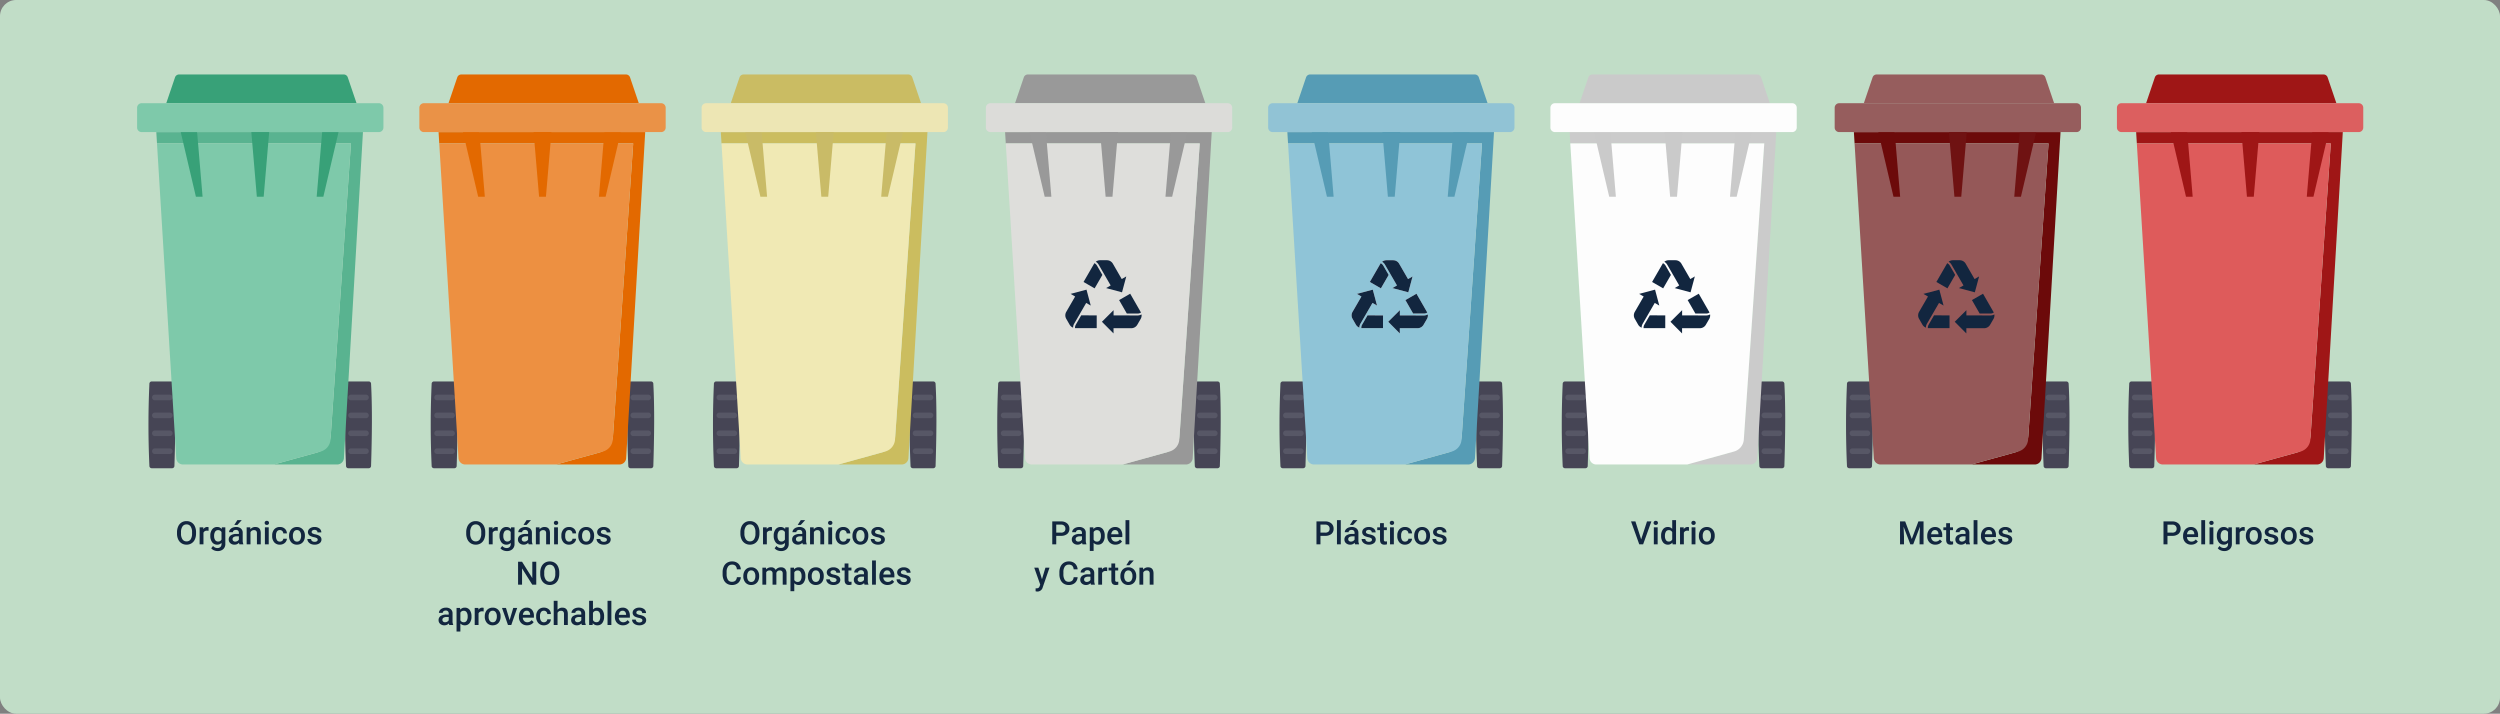 <svg xmlns="http://www.w3.org/2000/svg" xmlns:xlink="http://www.w3.org/1999/xlink" width="1240" height="354" viewBox="0 0 1240 354">
  <rect x="0" y="0" width="1240" height="354" fill="#808080" stroke="none"/>
  <defs>
    <clipPath id="clip-path">
      <rect id="Rectángulo_401598" data-name="Rectángulo 401598" width="122.177" height="195.31" transform="translate(0 0)" fill="none"/>
    </clipPath>
  </defs>
  <g id="_65" data-name="65" transform="translate(-180 -7060)">
    <rect id="Rectángulo_401599" data-name="Rectángulo 401599" width="1240" height="354" rx="8" transform="translate(180 7060)" fill="#c1ddc7"/>
    <g id="Grupo_1099765" data-name="Grupo 1099765">
      <g id="Grupo_1099683" data-name="Grupo 1099683" transform="translate(248 7096.938)">
        <g id="Grupo_1099682" data-name="Grupo 1099682" transform="translate(0 0.001)" clip-path="url(#clip-path)">
          <path id="Trazado_874131" data-name="Trazado 874131" d="M710.234,1073.857H700.024a1.16,1.16,0,0,1-1.107-1.207q-.92-20.318,0-40.636a1.16,1.16,0,0,1,1.107-1.207h10.209a1.16,1.16,0,0,1,1.106,1.207c.626,11.521.478,25.546,0,40.636a1.16,1.16,0,0,1-1.106,1.207" transform="translate(-595.288 -878.547)" fill="#464555"/>
          <path id="Trazado_874132" data-name="Trazado 874132" d="M49.922,1073.857H39.713a1.16,1.16,0,0,1-1.106-1.207q-.92-20.318,0-40.636a1.16,1.16,0,0,1,1.106-1.207H49.922a1.16,1.16,0,0,1,1.106,1.207c.626,11.521.478,25.546,0,40.636a1.16,1.16,0,0,1-1.106,1.207" transform="translate(-32.512 -878.547)" fill="#464555"/>
          <path id="Trazado_874133" data-name="Trazado 874133" d="M59.015,1077.975H51.6a1.394,1.394,0,0,1,0-2.788h7.414a1.394,1.394,0,0,1,0,2.788" transform="translate(-42.791 -916.371)" fill="#575766"/>
          <path id="Trazado_874134" data-name="Trazado 874134" d="M59.015,1138.093H51.6a1.394,1.394,0,0,1,0-2.788h7.414a1.394,1.394,0,0,1,0,2.788" transform="translate(-42.791 -967.609)" fill="#575766"/>
          <path id="Trazado_874135" data-name="Trazado 874135" d="M59.015,1198.212H51.6a1.394,1.394,0,0,1,0-2.788h7.414a1.394,1.394,0,0,1,0,2.788" transform="translate(-42.791 -1018.847)" fill="#575766"/>
          <path id="Trazado_874136" data-name="Trazado 874136" d="M59.015,1258.331H51.6a1.394,1.394,0,0,1,0-2.788h7.414a1.394,1.394,0,0,1,0,2.788" transform="translate(-42.791 -1070.086)" fill="#575766"/>
          <path id="Trazado_874137" data-name="Trazado 874137" d="M717.745,1077.975h-7.414a1.394,1.394,0,0,1,0-2.788h7.414a1.394,1.394,0,1,1,0,2.788" transform="translate(-604.22 -916.371)" fill="#575766"/>
          <path id="Trazado_874138" data-name="Trazado 874138" d="M717.745,1138.093h-7.414a1.394,1.394,0,0,1,0-2.788h7.414a1.394,1.394,0,1,1,0,2.788" transform="translate(-604.22 -967.609)" fill="#575766"/>
          <path id="Trazado_874139" data-name="Trazado 874139" d="M717.745,1198.212h-7.414a1.394,1.394,0,0,1,0-2.788h7.414a1.394,1.394,0,1,1,0,2.788" transform="translate(-604.22 -1018.847)" fill="#575766"/>
          <path id="Trazado_874140" data-name="Trazado 874140" d="M717.745,1258.331h-7.414a1.394,1.394,0,0,1,0-2.788h7.414a1.394,1.394,0,1,1,0,2.788" transform="translate(-604.22 -1070.086)" fill="#575766"/>
          <path id="Trazado_874141" data-name="Trazado 874141" d="M166.975,193.5l-.328,5.608-.245,4.2-8.875,151.9a3.36,3.36,0,0,1-3.355,3.164H122.8l21.438-5.943a9.274,9.274,0,0,0,6.771-8.295L161.029,199.11H64.816l-.343-5.608Z" transform="translate(-54.95 -164.92)" fill="#59b390"/>
          <path id="Trazado_874142" data-name="Trazado 874142" d="M163.011,231.467l-10.153,146.92a6.582,6.582,0,0,1-4.807,5.889l-23.27,6.453H79.7a3.359,3.359,0,0,1-3.354-3.154l-9.293-151.91-.257-4.2Z" transform="translate(-56.931 -197.277)" fill="#7ec9aa"/>
          <path id="Trazado_874143" data-name="Trazado 874143" d="M146.507,193.5h8.128l2.709,32.06h-3.311Z" transform="translate(-124.866 -164.922)" fill="#38a178"/>
          <path id="Trazado_874144" data-name="Trazado 874144" d="M613.856,193.5h-8.128l-2.709,32.06h3.311Z" transform="translate(-513.946 -164.922)" fill="#38a178"/>
          <path id="Trazado_874145" data-name="Trazado 874145" d="M187.968,1.447A2.13,2.13,0,0,0,185.952,0H104.289a2.13,2.13,0,0,0-2.017,1.446l-4.339,12.8h94.374Z" transform="translate(-83.467 -0.001)" fill="#38a178"/>
          <path id="Trazado_874146" data-name="Trazado 874146" d="M119.921,110.8H2.257A2.257,2.257,0,0,1,0,108.544v-9.82a2.257,2.257,0,0,1,2.257-2.257H119.921a2.257,2.257,0,0,1,2.257,2.257v9.82a2.257,2.257,0,0,1-2.257,2.257" transform="translate(0 -82.218)" fill="#7ec9aa"/>
          <path id="Trazado_874147" data-name="Trazado 874147" d="M388.022,193.5h-4.428l2.727,32.06h3.4l2.727-32.06Z" transform="translate(-326.934 -164.922)" fill="#38a178"/>
        </g>
      </g>
      <g id="Grupo_1099684" data-name="Grupo 1099684" transform="translate(388 7096.938)">
        <g id="Grupo_1099682-2" data-name="Grupo 1099682" transform="translate(0 0.001)" clip-path="url(#clip-path)">
          <path id="Trazado_874131-2" data-name="Trazado 874131" d="M710.234,1073.857H700.024a1.16,1.16,0,0,1-1.107-1.207q-.92-20.318,0-40.636a1.16,1.16,0,0,1,1.107-1.207h10.209a1.16,1.16,0,0,1,1.106,1.207c.626,11.521.478,25.546,0,40.636a1.16,1.16,0,0,1-1.106,1.207" transform="translate(-595.288 -878.547)" fill="#464555"/>
          <path id="Trazado_874132-2" data-name="Trazado 874132" d="M49.922,1073.857H39.713a1.16,1.16,0,0,1-1.106-1.207q-.92-20.318,0-40.636a1.16,1.16,0,0,1,1.106-1.207H49.922a1.16,1.16,0,0,1,1.106,1.207c.626,11.521.478,25.546,0,40.636a1.16,1.16,0,0,1-1.106,1.207" transform="translate(-32.512 -878.547)" fill="#464555"/>
          <path id="Trazado_874133-2" data-name="Trazado 874133" d="M59.015,1077.975H51.6a1.394,1.394,0,0,1,0-2.788h7.414a1.394,1.394,0,0,1,0,2.788" transform="translate(-42.791 -916.371)" fill="#575766"/>
          <path id="Trazado_874134-2" data-name="Trazado 874134" d="M59.015,1138.093H51.6a1.394,1.394,0,0,1,0-2.788h7.414a1.394,1.394,0,0,1,0,2.788" transform="translate(-42.791 -967.609)" fill="#575766"/>
          <path id="Trazado_874135-2" data-name="Trazado 874135" d="M59.015,1198.212H51.6a1.394,1.394,0,0,1,0-2.788h7.414a1.394,1.394,0,0,1,0,2.788" transform="translate(-42.791 -1018.847)" fill="#575766"/>
          <path id="Trazado_874136-2" data-name="Trazado 874136" d="M59.015,1258.331H51.6a1.394,1.394,0,0,1,0-2.788h7.414a1.394,1.394,0,0,1,0,2.788" transform="translate(-42.791 -1070.086)" fill="#575766"/>
          <path id="Trazado_874137-2" data-name="Trazado 874137" d="M717.745,1077.975h-7.414a1.394,1.394,0,0,1,0-2.788h7.414a1.394,1.394,0,1,1,0,2.788" transform="translate(-604.22 -916.371)" fill="#575766"/>
          <path id="Trazado_874138-2" data-name="Trazado 874138" d="M717.745,1138.093h-7.414a1.394,1.394,0,0,1,0-2.788h7.414a1.394,1.394,0,1,1,0,2.788" transform="translate(-604.22 -967.609)" fill="#575766"/>
          <path id="Trazado_874139-2" data-name="Trazado 874139" d="M717.745,1198.212h-7.414a1.394,1.394,0,0,1,0-2.788h7.414a1.394,1.394,0,1,1,0,2.788" transform="translate(-604.22 -1018.847)" fill="#575766"/>
          <path id="Trazado_874140-2" data-name="Trazado 874140" d="M717.745,1258.331h-7.414a1.394,1.394,0,0,1,0-2.788h7.414a1.394,1.394,0,1,1,0,2.788" transform="translate(-604.22 -1070.086)" fill="#575766"/>
          <path id="Trazado_874141-2" data-name="Trazado 874141" d="M166.975,193.5l-.328,5.608-.245,4.2-8.875,151.9a3.36,3.36,0,0,1-3.355,3.164H122.8l21.438-5.943a9.274,9.274,0,0,0,6.771-8.295L161.029,199.11H64.816l-.343-5.608Z" transform="translate(-54.95 -164.92)" fill="#e36900"/>
          <path id="Trazado_874142-2" data-name="Trazado 874142" d="M163.011,231.467l-10.153,146.92a6.582,6.582,0,0,1-4.807,5.889l-23.27,6.453H79.7a3.359,3.359,0,0,1-3.354-3.154l-9.293-151.91-.257-4.2Z" transform="translate(-56.931 -197.277)" fill="#ed9041"/>
          <path id="Trazado_874143-2" data-name="Trazado 874143" d="M146.507,193.5h8.128l2.709,32.06h-3.311Z" transform="translate(-124.866 -164.922)" fill="#e36900"/>
          <path id="Trazado_874144-2" data-name="Trazado 874144" d="M613.856,193.5h-8.128l-2.709,32.06h3.311Z" transform="translate(-513.946 -164.922)" fill="#e36900"/>
          <path id="Trazado_874145-2" data-name="Trazado 874145" d="M187.968,1.447A2.13,2.13,0,0,0,185.952,0H104.289a2.13,2.13,0,0,0-2.017,1.446l-4.339,12.8h94.374Z" transform="translate(-83.467 -0.001)" fill="#e36900"/>
          <path id="Trazado_874146-2" data-name="Trazado 874146" d="M119.921,110.8H2.257A2.257,2.257,0,0,1,0,108.544v-9.82a2.257,2.257,0,0,1,2.257-2.257H119.921a2.257,2.257,0,0,1,2.257,2.257v9.82a2.257,2.257,0,0,1-2.257,2.257" transform="translate(0 -82.218)" fill="#ea9247"/>
          <path id="Trazado_874147-2" data-name="Trazado 874147" d="M388.022,193.5h-4.428l2.727,32.06h3.4l2.727-32.06Z" transform="translate(-326.934 -164.922)" fill="#e36900"/>
        </g>
      </g>
      <g id="Grupo_1099685" data-name="Grupo 1099685" transform="translate(528 7096.938)">
        <g id="Grupo_1099682-3" data-name="Grupo 1099682" transform="translate(0 0.001)" clip-path="url(#clip-path)">
          <path id="Trazado_874131-3" data-name="Trazado 874131" d="M710.234,1073.857H700.024a1.16,1.16,0,0,1-1.107-1.207q-.92-20.318,0-40.636a1.16,1.16,0,0,1,1.107-1.207h10.209a1.16,1.16,0,0,1,1.106,1.207c.626,11.521.478,25.546,0,40.636a1.16,1.16,0,0,1-1.106,1.207" transform="translate(-595.288 -878.547)" fill="#464555"/>
          <path id="Trazado_874132-3" data-name="Trazado 874132" d="M49.922,1073.857H39.713a1.16,1.16,0,0,1-1.106-1.207q-.92-20.318,0-40.636a1.16,1.16,0,0,1,1.106-1.207H49.922a1.16,1.16,0,0,1,1.106,1.207c.626,11.521.478,25.546,0,40.636a1.16,1.16,0,0,1-1.106,1.207" transform="translate(-32.512 -878.547)" fill="#464555"/>
          <path id="Trazado_874133-3" data-name="Trazado 874133" d="M59.015,1077.975H51.6a1.394,1.394,0,0,1,0-2.788h7.414a1.394,1.394,0,0,1,0,2.788" transform="translate(-42.791 -916.371)" fill="#575766"/>
          <path id="Trazado_874134-3" data-name="Trazado 874134" d="M59.015,1138.093H51.6a1.394,1.394,0,0,1,0-2.788h7.414a1.394,1.394,0,0,1,0,2.788" transform="translate(-42.791 -967.609)" fill="#575766"/>
          <path id="Trazado_874135-3" data-name="Trazado 874135" d="M59.015,1198.212H51.6a1.394,1.394,0,0,1,0-2.788h7.414a1.394,1.394,0,0,1,0,2.788" transform="translate(-42.791 -1018.847)" fill="#575766"/>
          <path id="Trazado_874136-3" data-name="Trazado 874136" d="M59.015,1258.331H51.6a1.394,1.394,0,0,1,0-2.788h7.414a1.394,1.394,0,0,1,0,2.788" transform="translate(-42.791 -1070.086)" fill="#575766"/>
          <path id="Trazado_874137-3" data-name="Trazado 874137" d="M717.745,1077.975h-7.414a1.394,1.394,0,0,1,0-2.788h7.414a1.394,1.394,0,1,1,0,2.788" transform="translate(-604.22 -916.371)" fill="#575766"/>
          <path id="Trazado_874138-3" data-name="Trazado 874138" d="M717.745,1138.093h-7.414a1.394,1.394,0,0,1,0-2.788h7.414a1.394,1.394,0,1,1,0,2.788" transform="translate(-604.22 -967.609)" fill="#575766"/>
          <path id="Trazado_874139-3" data-name="Trazado 874139" d="M717.745,1198.212h-7.414a1.394,1.394,0,0,1,0-2.788h7.414a1.394,1.394,0,1,1,0,2.788" transform="translate(-604.22 -1018.847)" fill="#575766"/>
          <path id="Trazado_874140-3" data-name="Trazado 874140" d="M717.745,1258.331h-7.414a1.394,1.394,0,0,1,0-2.788h7.414a1.394,1.394,0,1,1,0,2.788" transform="translate(-604.22 -1070.086)" fill="#575766"/>
          <path id="Trazado_874141-3" data-name="Trazado 874141" d="M166.975,193.5l-.328,5.608-.245,4.2-8.875,151.9a3.36,3.36,0,0,1-3.355,3.164H122.8l21.438-5.943a9.274,9.274,0,0,0,6.771-8.295L161.029,199.11H64.816l-.343-5.608Z" transform="translate(-54.95 -164.92)" fill="#cbbd5f"/>
          <path id="Trazado_874142-3" data-name="Trazado 874142" d="M163.011,231.467l-10.153,146.92a6.582,6.582,0,0,1-4.807,5.889l-23.27,6.453H79.7a3.359,3.359,0,0,1-3.354-3.154l-9.293-151.91-.257-4.2Z" transform="translate(-56.931 -197.277)" fill="#f0e9b4"/>
          <path id="Trazado_874143-3" data-name="Trazado 874143" d="M146.507,193.5h8.128l2.709,32.06h-3.311Z" transform="translate(-124.866 -164.922)" fill="#c9bb67"/>
          <path id="Trazado_874144-3" data-name="Trazado 874144" d="M613.856,193.5h-8.128l-2.709,32.06h3.311Z" transform="translate(-513.946 -164.922)" fill="#c9bb67"/>
          <path id="Trazado_874145-3" data-name="Trazado 874145" d="M187.968,1.447A2.13,2.13,0,0,0,185.952,0H104.289a2.13,2.13,0,0,0-2.017,1.446l-4.339,12.8h94.374Z" transform="translate(-83.467 -0.001)" fill="#cabc63"/>
          <path id="Trazado_874146-3" data-name="Trazado 874146" d="M119.921,110.8H2.257A2.257,2.257,0,0,1,0,108.544v-9.82a2.257,2.257,0,0,1,2.257-2.257H119.921a2.257,2.257,0,0,1,2.257,2.257v9.82a2.257,2.257,0,0,1-2.257,2.257" transform="translate(0 -82.218)" fill="#ede6b4"/>
          <path id="Trazado_874147-3" data-name="Trazado 874147" d="M388.022,193.5h-4.428l2.727,32.06h3.4l2.727-32.06Z" transform="translate(-326.934 -164.922)" fill="#c9bb67"/>
        </g>
      </g>
      <g id="Grupo_1099686" data-name="Grupo 1099686" transform="translate(669 7096.938)">
        <g id="Grupo_1099682-4" data-name="Grupo 1099682" transform="translate(0 0.001)" clip-path="url(#clip-path)">
          <path id="Trazado_874131-4" data-name="Trazado 874131" d="M710.234,1073.857H700.024a1.16,1.16,0,0,1-1.107-1.207q-.92-20.318,0-40.636a1.16,1.16,0,0,1,1.107-1.207h10.209a1.16,1.16,0,0,1,1.106,1.207c.626,11.521.478,25.546,0,40.636a1.16,1.16,0,0,1-1.106,1.207" transform="translate(-595.288 -878.547)" fill="#464555"/>
          <path id="Trazado_874132-4" data-name="Trazado 874132" d="M49.922,1073.857H39.713a1.16,1.16,0,0,1-1.106-1.207q-.92-20.318,0-40.636a1.16,1.16,0,0,1,1.106-1.207H49.922a1.16,1.16,0,0,1,1.106,1.207c.626,11.521.478,25.546,0,40.636a1.16,1.16,0,0,1-1.106,1.207" transform="translate(-32.512 -878.547)" fill="#464555"/>
          <path id="Trazado_874133-4" data-name="Trazado 874133" d="M59.015,1077.975H51.6a1.394,1.394,0,0,1,0-2.788h7.414a1.394,1.394,0,0,1,0,2.788" transform="translate(-42.791 -916.371)" fill="#575766"/>
          <path id="Trazado_874134-4" data-name="Trazado 874134" d="M59.015,1138.093H51.6a1.394,1.394,0,0,1,0-2.788h7.414a1.394,1.394,0,0,1,0,2.788" transform="translate(-42.791 -967.609)" fill="#575766"/>
          <path id="Trazado_874135-4" data-name="Trazado 874135" d="M59.015,1198.212H51.6a1.394,1.394,0,0,1,0-2.788h7.414a1.394,1.394,0,0,1,0,2.788" transform="translate(-42.791 -1018.847)" fill="#575766"/>
          <path id="Trazado_874136-4" data-name="Trazado 874136" d="M59.015,1258.331H51.6a1.394,1.394,0,0,1,0-2.788h7.414a1.394,1.394,0,0,1,0,2.788" transform="translate(-42.791 -1070.086)" fill="#575766"/>
          <path id="Trazado_874137-4" data-name="Trazado 874137" d="M717.745,1077.975h-7.414a1.394,1.394,0,0,1,0-2.788h7.414a1.394,1.394,0,1,1,0,2.788" transform="translate(-604.22 -916.371)" fill="#575766"/>
          <path id="Trazado_874138-4" data-name="Trazado 874138" d="M717.745,1138.093h-7.414a1.394,1.394,0,0,1,0-2.788h7.414a1.394,1.394,0,1,1,0,2.788" transform="translate(-604.22 -967.609)" fill="#575766"/>
          <path id="Trazado_874139-4" data-name="Trazado 874139" d="M717.745,1198.212h-7.414a1.394,1.394,0,0,1,0-2.788h7.414a1.394,1.394,0,1,1,0,2.788" transform="translate(-604.22 -1018.847)" fill="#575766"/>
          <path id="Trazado_874140-4" data-name="Trazado 874140" d="M717.745,1258.331h-7.414a1.394,1.394,0,0,1,0-2.788h7.414a1.394,1.394,0,1,1,0,2.788" transform="translate(-604.22 -1070.086)" fill="#575766"/>
          <path id="Trazado_874141-4" data-name="Trazado 874141" d="M166.975,193.5l-.328,5.608-.245,4.2-8.875,151.9a3.36,3.36,0,0,1-3.355,3.164H122.8l21.438-5.943a9.274,9.274,0,0,0,6.771-8.295L161.029,199.11H64.816l-.343-5.608Z" transform="translate(-54.95 -164.92)" fill="#989898"/>
          <path id="Trazado_874142-4" data-name="Trazado 874142" d="M163.011,231.467l-10.153,146.92a6.582,6.582,0,0,1-4.807,5.889l-23.27,6.453H79.7a3.359,3.359,0,0,1-3.354-3.154l-9.293-151.91-.257-4.2Z" transform="translate(-56.931 -197.277)" fill="#dededb"/>
          <path id="Trazado_874143-4" data-name="Trazado 874143" d="M146.507,193.5h8.128l2.709,32.06h-3.311Z" transform="translate(-124.866 -164.922)" fill="#999"/>
          <path id="Trazado_874144-4" data-name="Trazado 874144" d="M613.856,193.5h-8.128l-2.709,32.06h3.311Z" transform="translate(-513.946 -164.922)" fill="#999"/>
          <path id="Trazado_874145-4" data-name="Trazado 874145" d="M187.968,1.447A2.13,2.13,0,0,0,185.952,0H104.289a2.13,2.13,0,0,0-2.017,1.446l-4.339,12.8h94.374Z" transform="translate(-83.467 -0.001)" fill="#999"/>
          <path id="Trazado_874146-4" data-name="Trazado 874146" d="M119.921,110.8H2.257A2.257,2.257,0,0,1,0,108.544v-9.82a2.257,2.257,0,0,1,2.257-2.257H119.921a2.257,2.257,0,0,1,2.257,2.257v9.82a2.257,2.257,0,0,1-2.257,2.257" transform="translate(0 -82.218)" fill="#dcdcd9"/>
          <path id="Trazado_874147-4" data-name="Trazado 874147" d="M388.022,193.5h-4.428l2.727,32.06h3.4l2.727-32.06Z" transform="translate(-326.934 -164.922)" fill="#989898"/>
        </g>
      </g>
      <g id="Grupo_1099687" data-name="Grupo 1099687" transform="translate(809 7096.938)">
        <g id="Grupo_1099682-5" data-name="Grupo 1099682" transform="translate(0 0.001)" clip-path="url(#clip-path)">
          <path id="Trazado_874131-5" data-name="Trazado 874131" d="M710.234,1073.857H700.024a1.16,1.16,0,0,1-1.107-1.207q-.92-20.318,0-40.636a1.16,1.16,0,0,1,1.107-1.207h10.209a1.16,1.16,0,0,1,1.106,1.207c.626,11.521.478,25.546,0,40.636a1.16,1.16,0,0,1-1.106,1.207" transform="translate(-595.288 -878.547)" fill="#464555"/>
          <path id="Trazado_874132-5" data-name="Trazado 874132" d="M49.922,1073.857H39.713a1.16,1.16,0,0,1-1.106-1.207q-.92-20.318,0-40.636a1.16,1.16,0,0,1,1.106-1.207H49.922a1.16,1.16,0,0,1,1.106,1.207c.626,11.521.478,25.546,0,40.636a1.16,1.16,0,0,1-1.106,1.207" transform="translate(-32.512 -878.547)" fill="#464555"/>
          <path id="Trazado_874133-5" data-name="Trazado 874133" d="M59.015,1077.975H51.6a1.394,1.394,0,0,1,0-2.788h7.414a1.394,1.394,0,0,1,0,2.788" transform="translate(-42.791 -916.371)" fill="#575766"/>
          <path id="Trazado_874134-5" data-name="Trazado 874134" d="M59.015,1138.093H51.6a1.394,1.394,0,0,1,0-2.788h7.414a1.394,1.394,0,0,1,0,2.788" transform="translate(-42.791 -967.609)" fill="#575766"/>
          <path id="Trazado_874135-5" data-name="Trazado 874135" d="M59.015,1198.212H51.6a1.394,1.394,0,0,1,0-2.788h7.414a1.394,1.394,0,0,1,0,2.788" transform="translate(-42.791 -1018.847)" fill="#575766"/>
          <path id="Trazado_874136-5" data-name="Trazado 874136" d="M59.015,1258.331H51.6a1.394,1.394,0,0,1,0-2.788h7.414a1.394,1.394,0,0,1,0,2.788" transform="translate(-42.791 -1070.086)" fill="#575766"/>
          <path id="Trazado_874137-5" data-name="Trazado 874137" d="M717.745,1077.975h-7.414a1.394,1.394,0,0,1,0-2.788h7.414a1.394,1.394,0,1,1,0,2.788" transform="translate(-604.22 -916.371)" fill="#575766"/>
          <path id="Trazado_874138-5" data-name="Trazado 874138" d="M717.745,1138.093h-7.414a1.394,1.394,0,0,1,0-2.788h7.414a1.394,1.394,0,1,1,0,2.788" transform="translate(-604.22 -967.609)" fill="#575766"/>
          <path id="Trazado_874139-5" data-name="Trazado 874139" d="M717.745,1198.212h-7.414a1.394,1.394,0,0,1,0-2.788h7.414a1.394,1.394,0,1,1,0,2.788" transform="translate(-604.22 -1018.847)" fill="#575766"/>
          <path id="Trazado_874140-5" data-name="Trazado 874140" d="M717.745,1258.331h-7.414a1.394,1.394,0,0,1,0-2.788h7.414a1.394,1.394,0,1,1,0,2.788" transform="translate(-604.22 -1070.086)" fill="#575766"/>
          <path id="Trazado_874141-5" data-name="Trazado 874141" d="M166.975,193.5l-.328,5.608-.245,4.2-8.875,151.9a3.36,3.36,0,0,1-3.355,3.164H122.8l21.438-5.943a9.274,9.274,0,0,0,6.771-8.295L161.029,199.11H64.816l-.343-5.608Z" transform="translate(-54.95 -164.92)" fill="#569cb5"/>
          <path id="Trazado_874142-5" data-name="Trazado 874142" d="M163.011,231.467l-10.153,146.92a6.582,6.582,0,0,1-4.807,5.889l-23.27,6.453H79.7a3.359,3.359,0,0,1-3.354-3.154l-9.293-151.91-.257-4.2Z" transform="translate(-56.931 -197.277)" fill="#8fc4d7"/>
          <path id="Trazado_874143-5" data-name="Trazado 874143" d="M146.507,193.5h8.128l2.709,32.06h-3.311Z" transform="translate(-124.866 -164.922)" fill="#569cb5"/>
          <path id="Trazado_874144-5" data-name="Trazado 874144" d="M613.856,193.5h-8.128l-2.709,32.06h3.311Z" transform="translate(-513.946 -164.922)" fill="#569cb5"/>
          <path id="Trazado_874145-5" data-name="Trazado 874145" d="M187.968,1.447A2.13,2.13,0,0,0,185.952,0H104.289a2.13,2.13,0,0,0-2.017,1.446l-4.339,12.8h94.374Z" transform="translate(-83.467 -0.001)" fill="#569cb5"/>
          <path id="Trazado_874146-5" data-name="Trazado 874146" d="M119.921,110.8H2.257A2.257,2.257,0,0,1,0,108.544v-9.82a2.257,2.257,0,0,1,2.257-2.257H119.921a2.257,2.257,0,0,1,2.257,2.257v9.82a2.257,2.257,0,0,1-2.257,2.257" transform="translate(0 -82.218)" fill="#91c3d5"/>
          <path id="Trazado_874147-5" data-name="Trazado 874147" d="M388.022,193.5h-4.428l2.727,32.06h3.4l2.727-32.06Z" transform="translate(-326.934 -164.922)" fill="#569cb5"/>
          <path id="Trazado_874148" data-name="Trazado 874148" d="M348.147,634.9l2.674,4.633-3.847,6.663-5.49-3.17,5.232-9.062c.049-.085.1-.168.158-.247a2.991,2.991,0,0,1,1.273,1.183" transform="translate(-291.043 -540.109)" fill="#fff"/>
          <path id="Trazado_874149" data-name="Trazado 874149" d="M397.654,631.772l-2.116,7.889-7.89-2.113,2.258-1.3-2.8-4.855-.758-1.314-2.4-4.158a3.921,3.921,0,0,0-1.425-1.425,3.434,3.434,0,0,1,2.152-.757h3.345A3.442,3.442,0,0,1,391,625.458l4.4,7.618Z" transform="translate(-326.018 -531.605)" fill="#fff"/>
          <path id="Trazado_874150" data-name="Trazado 874150" d="M470.063,746.019l-5.35-.014-3.83-6.673,5.5-3.156,5.21,9.076c.049.085.094.172.135.261a2.989,2.989,0,0,1-1.662.506" transform="translate(-392.806 -627.435)" fill="#fff"/>
          <path id="Trazado_874151" data-name="Trazado 874151" d="M408.908,802.95l-5.76-5.791,5.789-5.762L408.93,794l5.606.014,1.517,0,4.8.012a3.925,3.925,0,0,0,1.948-.517,3.434,3.434,0,0,1-.426,2.241l-1.68,2.893a3.442,3.442,0,0,1-2.985,1.714l-8.8-.022Z" transform="translate(-343.599 -674.5)" fill="#fff"/>
          <path id="Trazado_874152" data-name="Trazado 874152" d="M313.186,813.489l2.682-4.629,7.694.012-.009,6.339-10.465-.016c-.1,0-.2,0-.293-.013a2.99,2.99,0,0,1,.391-1.693" transform="translate(-266.586 -689.383)" fill="#fff"/>
          <path id="Trazado_874153" data-name="Trazado 874153" d="M282.868,724.642l7.893-2.1,2.1,7.892-2.255-1.307-2.81,4.851-.761,1.313-2.407,4.154a3.923,3.923,0,0,0-.524,1.945,3.434,3.434,0,0,1-1.73-1.488L280.71,737a3.443,3.443,0,0,1,.005-3.442l4.409-7.612Z" transform="translate(-238.855 -615.814)" fill="#fff"/>
          <path id="Trazado_874154" data-name="Trazado 874154" d="M348.147,634.9l2.674,4.633-3.847,6.663-5.49-3.17,5.232-9.062c.049-.085.1-.168.158-.247a2.991,2.991,0,0,1,1.273,1.183" transform="translate(-291.043 -540.109)" fill="#12263f"/>
          <path id="Trazado_874155" data-name="Trazado 874155" d="M397.654,631.772l-2.116,7.889-7.89-2.113,2.258-1.3-2.8-4.855-.758-1.314-2.4-4.158a3.921,3.921,0,0,0-1.425-1.425,3.434,3.434,0,0,1,2.152-.757h3.345A3.442,3.442,0,0,1,391,625.458l4.4,7.618Z" transform="translate(-326.018 -531.604)" fill="#12263f"/>
          <path id="Trazado_874156" data-name="Trazado 874156" d="M470.063,746.019l-5.35-.014-3.83-6.673,5.5-3.156,5.21,9.076c.049.085.094.172.135.261a2.989,2.989,0,0,1-1.662.506" transform="translate(-392.806 -627.435)" fill="#12263f"/>
          <path id="Trazado_874157" data-name="Trazado 874157" d="M408.908,802.95l-5.76-5.791,5.789-5.762L408.93,794l5.606.014,1.517,0,4.8.012a3.925,3.925,0,0,0,1.948-.517,3.434,3.434,0,0,1-.426,2.241l-1.68,2.893a3.442,3.442,0,0,1-2.985,1.714l-8.8-.022Z" transform="translate(-343.599 -674.5)" fill="#12263f"/>
          <path id="Trazado_874158" data-name="Trazado 874158" d="M313.186,813.489l2.682-4.629,7.694.012-.009,6.339-10.465-.016c-.1,0-.2,0-.293-.013a2.99,2.99,0,0,1,.391-1.693" transform="translate(-266.586 -689.383)" fill="#12263f"/>
          <path id="Trazado_874159" data-name="Trazado 874159" d="M282.868,724.642l7.893-2.1,2.1,7.892-2.255-1.307-2.81,4.851-.761,1.313-2.407,4.154a3.923,3.923,0,0,0-.524,1.945,3.434,3.434,0,0,1-1.73-1.488L280.71,737a3.443,3.443,0,0,1,.005-3.442l4.409-7.612Z" transform="translate(-238.855 -615.814)" fill="#12263f"/>
        </g>
      </g>
      <g id="Grupo_1099688" data-name="Grupo 1099688" transform="translate(949 7096.938)">
        <g id="Grupo_1099682-6" data-name="Grupo 1099682" transform="translate(0 0.001)" clip-path="url(#clip-path)">
          <path id="Trazado_874131-6" data-name="Trazado 874131" d="M710.234,1073.857H700.024a1.16,1.16,0,0,1-1.107-1.207q-.92-20.318,0-40.636a1.16,1.16,0,0,1,1.107-1.207h10.209a1.16,1.16,0,0,1,1.106,1.207c.626,11.521.478,25.546,0,40.636a1.16,1.16,0,0,1-1.106,1.207" transform="translate(-595.288 -878.547)" fill="#464555"/>
          <path id="Trazado_874132-6" data-name="Trazado 874132" d="M49.922,1073.857H39.713a1.16,1.16,0,0,1-1.106-1.207q-.92-20.318,0-40.636a1.16,1.16,0,0,1,1.106-1.207H49.922a1.16,1.16,0,0,1,1.106,1.207c.626,11.521.478,25.546,0,40.636a1.16,1.16,0,0,1-1.106,1.207" transform="translate(-32.512 -878.547)" fill="#464555"/>
          <path id="Trazado_874133-6" data-name="Trazado 874133" d="M59.015,1077.975H51.6a1.394,1.394,0,0,1,0-2.788h7.414a1.394,1.394,0,0,1,0,2.788" transform="translate(-42.791 -916.371)" fill="#575766"/>
          <path id="Trazado_874134-6" data-name="Trazado 874134" d="M59.015,1138.093H51.6a1.394,1.394,0,0,1,0-2.788h7.414a1.394,1.394,0,0,1,0,2.788" transform="translate(-42.791 -967.609)" fill="#575766"/>
          <path id="Trazado_874135-6" data-name="Trazado 874135" d="M59.015,1198.212H51.6a1.394,1.394,0,0,1,0-2.788h7.414a1.394,1.394,0,0,1,0,2.788" transform="translate(-42.791 -1018.847)" fill="#575766"/>
          <path id="Trazado_874136-6" data-name="Trazado 874136" d="M59.015,1258.331H51.6a1.394,1.394,0,0,1,0-2.788h7.414a1.394,1.394,0,0,1,0,2.788" transform="translate(-42.791 -1070.086)" fill="#575766"/>
          <path id="Trazado_874137-6" data-name="Trazado 874137" d="M717.745,1077.975h-7.414a1.394,1.394,0,0,1,0-2.788h7.414a1.394,1.394,0,1,1,0,2.788" transform="translate(-604.22 -916.371)" fill="#575766"/>
          <path id="Trazado_874138-6" data-name="Trazado 874138" d="M717.745,1138.093h-7.414a1.394,1.394,0,0,1,0-2.788h7.414a1.394,1.394,0,1,1,0,2.788" transform="translate(-604.22 -967.609)" fill="#575766"/>
          <path id="Trazado_874139-6" data-name="Trazado 874139" d="M717.745,1198.212h-7.414a1.394,1.394,0,0,1,0-2.788h7.414a1.394,1.394,0,1,1,0,2.788" transform="translate(-604.22 -1018.847)" fill="#575766"/>
          <path id="Trazado_874140-6" data-name="Trazado 874140" d="M717.745,1258.331h-7.414a1.394,1.394,0,0,1,0-2.788h7.414a1.394,1.394,0,1,1,0,2.788" transform="translate(-604.22 -1070.086)" fill="#575766"/>
          <path id="Trazado_874141-6" data-name="Trazado 874141" d="M166.975,193.5l-.328,5.608-.245,4.2-8.875,151.9a3.36,3.36,0,0,1-3.355,3.164H122.8l21.438-5.943a9.274,9.274,0,0,0,6.771-8.295L161.029,199.11H64.816l-.343-5.608Z" transform="translate(-54.95 -164.92)" fill="#cbcbcb"/>
          <path id="Trazado_874142-6" data-name="Trazado 874142" d="M163.011,231.467l-10.153,146.92a6.582,6.582,0,0,1-4.807,5.889l-23.27,6.453H79.7a3.359,3.359,0,0,1-3.354-3.154l-9.293-151.91-.257-4.2Z" transform="translate(-56.931 -197.277)" fill="#fdfdfd"/>
          <path id="Trazado_874143-6" data-name="Trazado 874143" d="M146.507,193.5h8.128l2.709,32.06h-3.311Z" transform="translate(-124.866 -164.922)" fill="#cacaca"/>
          <path id="Trazado_874144-6" data-name="Trazado 874144" d="M613.856,193.5h-8.128l-2.709,32.06h3.311Z" transform="translate(-513.946 -164.922)" fill="#cacaca"/>
          <path id="Trazado_874145-6" data-name="Trazado 874145" d="M187.968,1.447A2.13,2.13,0,0,0,185.952,0H104.289a2.13,2.13,0,0,0-2.017,1.446l-4.339,12.8h94.374Z" transform="translate(-83.467 -0.001)" fill="#cacaca"/>
          <path id="Trazado_874146-6" data-name="Trazado 874146" d="M119.921,110.8H2.257A2.257,2.257,0,0,1,0,108.544v-9.82a2.257,2.257,0,0,1,2.257-2.257H119.921a2.257,2.257,0,0,1,2.257,2.257v9.82a2.257,2.257,0,0,1-2.257,2.257" transform="translate(0 -82.218)" fill="#fdfdfd"/>
          <path id="Trazado_874147-6" data-name="Trazado 874147" d="M388.022,193.5h-4.428l2.727,32.06h3.4l2.727-32.06Z" transform="translate(-326.934 -164.922)" fill="#cacaca"/>
          <path id="Trazado_874148-2" data-name="Trazado 874148" d="M348.147,634.9l2.674,4.633-3.847,6.663-5.49-3.17,5.232-9.062c.049-.085.1-.168.158-.247a2.991,2.991,0,0,1,1.273,1.183" transform="translate(-291.043 -540.109)" fill="#12263f"/>
          <path id="Trazado_874149-2" data-name="Trazado 874149" d="M397.654,631.772l-2.116,7.889-7.89-2.113,2.258-1.3-2.8-4.855-.758-1.314-2.4-4.158a3.921,3.921,0,0,0-1.425-1.425,3.434,3.434,0,0,1,2.152-.757h3.345A3.442,3.442,0,0,1,391,625.458l4.4,7.618Z" transform="translate(-326.018 -531.605)" fill="#12263f"/>
          <path id="Trazado_874150-2" data-name="Trazado 874150" d="M470.063,746.019l-5.35-.014-3.83-6.673,5.5-3.156,5.21,9.076c.049.085.094.172.135.261a2.989,2.989,0,0,1-1.662.506" transform="translate(-392.806 -627.435)" fill="#12263f"/>
          <path id="Trazado_874151-2" data-name="Trazado 874151" d="M408.908,802.95l-5.76-5.791,5.789-5.762L408.93,794l5.606.014,1.517,0,4.8.012a3.925,3.925,0,0,0,1.948-.517,3.434,3.434,0,0,1-.426,2.241l-1.68,2.893a3.442,3.442,0,0,1-2.985,1.714l-8.8-.022Z" transform="translate(-343.599 -674.5)" fill="#12263f"/>
          <path id="Trazado_874152-2" data-name="Trazado 874152" d="M313.186,813.489l2.682-4.629,7.694.012-.009,6.339-10.465-.016c-.1,0-.2,0-.293-.013a2.99,2.99,0,0,1,.391-1.693" transform="translate(-266.586 -689.383)" fill="#12263f"/>
          <path id="Trazado_874153-2" data-name="Trazado 874153" d="M282.868,724.642l7.893-2.1,2.1,7.892-2.255-1.307-2.81,4.851-.761,1.313-2.407,4.154a3.923,3.923,0,0,0-.524,1.945,3.434,3.434,0,0,1-1.73-1.488L280.71,737a3.443,3.443,0,0,1,.005-3.442l4.409-7.612Z" transform="translate(-238.855 -615.814)" fill="#12263f"/>
        </g>
      </g>
      <g id="Grupo_1099689" data-name="Grupo 1099689" transform="translate(1090 7096.938)">
        <g id="Grupo_1099682-7" data-name="Grupo 1099682" transform="translate(0 0.001)" clip-path="url(#clip-path)">
          <path id="Trazado_874131-7" data-name="Trazado 874131" d="M710.234,1073.857H700.024a1.16,1.16,0,0,1-1.107-1.207q-.92-20.318,0-40.636a1.16,1.16,0,0,1,1.107-1.207h10.209a1.16,1.16,0,0,1,1.106,1.207c.626,11.521.478,25.546,0,40.636a1.16,1.16,0,0,1-1.106,1.207" transform="translate(-595.288 -878.547)" fill="#464555"/>
          <path id="Trazado_874132-7" data-name="Trazado 874132" d="M49.922,1073.857H39.713a1.16,1.16,0,0,1-1.106-1.207q-.92-20.318,0-40.636a1.16,1.16,0,0,1,1.106-1.207H49.922a1.16,1.16,0,0,1,1.106,1.207c.626,11.521.478,25.546,0,40.636a1.16,1.16,0,0,1-1.106,1.207" transform="translate(-32.512 -878.547)" fill="#464555"/>
          <path id="Trazado_874133-7" data-name="Trazado 874133" d="M59.015,1077.975H51.6a1.394,1.394,0,0,1,0-2.788h7.414a1.394,1.394,0,0,1,0,2.788" transform="translate(-42.791 -916.371)" fill="#575766"/>
          <path id="Trazado_874134-7" data-name="Trazado 874134" d="M59.015,1138.093H51.6a1.394,1.394,0,0,1,0-2.788h7.414a1.394,1.394,0,0,1,0,2.788" transform="translate(-42.791 -967.609)" fill="#575766"/>
          <path id="Trazado_874135-7" data-name="Trazado 874135" d="M59.015,1198.212H51.6a1.394,1.394,0,0,1,0-2.788h7.414a1.394,1.394,0,0,1,0,2.788" transform="translate(-42.791 -1018.847)" fill="#575766"/>
          <path id="Trazado_874136-7" data-name="Trazado 874136" d="M59.015,1258.331H51.6a1.394,1.394,0,0,1,0-2.788h7.414a1.394,1.394,0,0,1,0,2.788" transform="translate(-42.791 -1070.086)" fill="#575766"/>
          <path id="Trazado_874137-7" data-name="Trazado 874137" d="M717.745,1077.975h-7.414a1.394,1.394,0,0,1,0-2.788h7.414a1.394,1.394,0,1,1,0,2.788" transform="translate(-604.22 -916.371)" fill="#575766"/>
          <path id="Trazado_874138-7" data-name="Trazado 874138" d="M717.745,1138.093h-7.414a1.394,1.394,0,0,1,0-2.788h7.414a1.394,1.394,0,1,1,0,2.788" transform="translate(-604.22 -967.609)" fill="#575766"/>
          <path id="Trazado_874139-7" data-name="Trazado 874139" d="M717.745,1198.212h-7.414a1.394,1.394,0,0,1,0-2.788h7.414a1.394,1.394,0,1,1,0,2.788" transform="translate(-604.22 -1018.847)" fill="#575766"/>
          <path id="Trazado_874140-7" data-name="Trazado 874140" d="M717.745,1258.331h-7.414a1.394,1.394,0,0,1,0-2.788h7.414a1.394,1.394,0,1,1,0,2.788" transform="translate(-604.22 -1070.086)" fill="#575766"/>
          <path id="Trazado_874141-7" data-name="Trazado 874141" d="M166.975,193.5l-.328,5.608-.245,4.2-8.875,151.9a3.36,3.36,0,0,1-3.355,3.164H122.8l21.438-5.943a9.274,9.274,0,0,0,6.771-8.295L161.029,199.11H64.816l-.343-5.608Z" transform="translate(-54.95 -164.92)" fill="#6c0a0a"/>
          <path id="Trazado_874142-7" data-name="Trazado 874142" d="M163.011,231.467l-10.153,146.92a6.582,6.582,0,0,1-4.807,5.889l-23.27,6.453H79.7a3.359,3.359,0,0,1-3.354-3.154l-9.293-151.91-.257-4.2Z" transform="translate(-56.931 -197.277)" fill="#955858"/>
          <path id="Trazado_874143-7" data-name="Trazado 874143" d="M146.507,193.5h8.128l2.709,32.06h-3.311Z" transform="translate(-124.866 -164.922)" fill="#6c0a0a"/>
          <path id="Trazado_874144-7" data-name="Trazado 874144" d="M613.856,193.5h-8.128l-2.709,32.06h3.311Z" transform="translate(-513.946 -164.922)" fill="#6f1212"/>
          <path id="Trazado_874145-7" data-name="Trazado 874145" d="M187.968,1.447A2.13,2.13,0,0,0,185.952,0H104.289a2.13,2.13,0,0,0-2.017,1.446l-4.339,12.8h94.374Z" transform="translate(-83.467 -0.001)" fill="#965d5d"/>
          <path id="Trazado_874146-7" data-name="Trazado 874146" d="M119.921,110.8H2.257A2.257,2.257,0,0,1,0,108.544v-9.82a2.257,2.257,0,0,1,2.257-2.257H119.921a2.257,2.257,0,0,1,2.257,2.257v9.82a2.257,2.257,0,0,1-2.257,2.257" transform="translate(0 -82.218)" fill="#965d5d"/>
          <path id="Trazado_874147-7" data-name="Trazado 874147" d="M388.022,193.5h-4.428l2.727,32.06h3.4l2.727-32.06Z" transform="translate(-326.934 -164.922)" fill="#6f1212"/>
          <path id="Trazado_874148-3" data-name="Trazado 874148" d="M348.147,634.9l2.674,4.633-3.847,6.663-5.49-3.17,5.232-9.062c.049-.085.1-.168.158-.247a2.991,2.991,0,0,1,1.273,1.183" transform="translate(-291.043 -540.109)" fill="#12263f"/>
          <path id="Trazado_874149-3" data-name="Trazado 874149" d="M397.654,631.772l-2.116,7.889-7.89-2.113,2.258-1.3-2.8-4.855-.758-1.314-2.4-4.158a3.921,3.921,0,0,0-1.425-1.425,3.434,3.434,0,0,1,2.152-.757h3.345A3.442,3.442,0,0,1,391,625.458l4.4,7.618Z" transform="translate(-326.018 -531.605)" fill="#12263f"/>
          <path id="Trazado_874150-3" data-name="Trazado 874150" d="M470.063,746.019l-5.35-.014-3.83-6.673,5.5-3.156,5.21,9.076c.049.085.094.172.135.261a2.989,2.989,0,0,1-1.662.506" transform="translate(-392.806 -627.435)" fill="#12263f"/>
          <path id="Trazado_874151-3" data-name="Trazado 874151" d="M408.908,802.95l-5.76-5.791,5.789-5.762L408.93,794l5.606.014,1.517,0,4.8.012a3.925,3.925,0,0,0,1.948-.517,3.434,3.434,0,0,1-.426,2.241l-1.68,2.893a3.442,3.442,0,0,1-2.985,1.714l-8.8-.022Z" transform="translate(-343.599 -674.5)" fill="#12263f"/>
          <path id="Trazado_874152-3" data-name="Trazado 874152" d="M313.186,813.489l2.682-4.629,7.694.012-.009,6.339-10.465-.016c-.1,0-.2,0-.293-.013a2.99,2.99,0,0,1,.391-1.693" transform="translate(-266.586 -689.383)" fill="#12263f"/>
          <path id="Trazado_874153-3" data-name="Trazado 874153" d="M282.868,724.642l7.893-2.1,2.1,7.892-2.255-1.307-2.81,4.851-.761,1.313-2.407,4.154a3.923,3.923,0,0,0-.524,1.945,3.434,3.434,0,0,1-1.73-1.488L280.71,737a3.443,3.443,0,0,1,.005-3.442l4.409-7.612Z" transform="translate(-238.855 -615.814)" fill="#12263f"/>
        </g>
      </g>
      <g id="Grupo_1099690" data-name="Grupo 1099690" transform="translate(1230 7096.938)">
        <g id="Grupo_1099682-8" data-name="Grupo 1099682" transform="translate(0 0.001)" clip-path="url(#clip-path)">
          <path id="Trazado_874131-8" data-name="Trazado 874131" d="M710.234,1073.857H700.024a1.16,1.16,0,0,1-1.107-1.207q-.92-20.318,0-40.636a1.16,1.16,0,0,1,1.107-1.207h10.209a1.16,1.16,0,0,1,1.106,1.207c.626,11.521.478,25.546,0,40.636a1.16,1.16,0,0,1-1.106,1.207" transform="translate(-595.288 -878.547)" fill="#464555"/>
          <path id="Trazado_874132-8" data-name="Trazado 874132" d="M49.922,1073.857H39.713a1.16,1.16,0,0,1-1.106-1.207q-.92-20.318,0-40.636a1.16,1.16,0,0,1,1.106-1.207H49.922a1.16,1.16,0,0,1,1.106,1.207c.626,11.521.478,25.546,0,40.636a1.16,1.16,0,0,1-1.106,1.207" transform="translate(-32.512 -878.547)" fill="#464555"/>
          <path id="Trazado_874133-8" data-name="Trazado 874133" d="M59.015,1077.975H51.6a1.394,1.394,0,0,1,0-2.788h7.414a1.394,1.394,0,0,1,0,2.788" transform="translate(-42.791 -916.371)" fill="#575766"/>
          <path id="Trazado_874134-8" data-name="Trazado 874134" d="M59.015,1138.093H51.6a1.394,1.394,0,0,1,0-2.788h7.414a1.394,1.394,0,0,1,0,2.788" transform="translate(-42.791 -967.609)" fill="#575766"/>
          <path id="Trazado_874135-8" data-name="Trazado 874135" d="M59.015,1198.212H51.6a1.394,1.394,0,0,1,0-2.788h7.414a1.394,1.394,0,0,1,0,2.788" transform="translate(-42.791 -1018.847)" fill="#575766"/>
          <path id="Trazado_874136-8" data-name="Trazado 874136" d="M59.015,1258.331H51.6a1.394,1.394,0,0,1,0-2.788h7.414a1.394,1.394,0,0,1,0,2.788" transform="translate(-42.791 -1070.086)" fill="#575766"/>
          <path id="Trazado_874137-8" data-name="Trazado 874137" d="M717.745,1077.975h-7.414a1.394,1.394,0,0,1,0-2.788h7.414a1.394,1.394,0,1,1,0,2.788" transform="translate(-604.22 -916.371)" fill="#575766"/>
          <path id="Trazado_874138-8" data-name="Trazado 874138" d="M717.745,1138.093h-7.414a1.394,1.394,0,0,1,0-2.788h7.414a1.394,1.394,0,1,1,0,2.788" transform="translate(-604.22 -967.609)" fill="#575766"/>
          <path id="Trazado_874139-8" data-name="Trazado 874139" d="M717.745,1198.212h-7.414a1.394,1.394,0,0,1,0-2.788h7.414a1.394,1.394,0,1,1,0,2.788" transform="translate(-604.22 -1018.847)" fill="#575766"/>
          <path id="Trazado_874140-8" data-name="Trazado 874140" d="M717.745,1258.331h-7.414a1.394,1.394,0,0,1,0-2.788h7.414a1.394,1.394,0,1,1,0,2.788" transform="translate(-604.22 -1070.086)" fill="#575766"/>
          <path id="Trazado_874141-8" data-name="Trazado 874141" d="M166.975,193.5l-.328,5.608-.245,4.2-8.875,151.9a3.36,3.36,0,0,1-3.355,3.164H122.8l21.438-5.943a9.274,9.274,0,0,0,6.771-8.295L161.029,199.11H64.816l-.343-5.608Z" transform="translate(-54.95 -164.92)" fill="#9f1616"/>
          <path id="Trazado_874142-8" data-name="Trazado 874142" d="M163.011,231.467l-10.153,146.92a6.582,6.582,0,0,1-4.807,5.889l-23.27,6.453H79.7a3.359,3.359,0,0,1-3.354-3.154l-9.293-151.91-.257-4.2Z" transform="translate(-56.931 -197.277)" fill="#de5b5b"/>
          <path id="Trazado_874143-8" data-name="Trazado 874143" d="M146.507,193.5h8.128l2.709,32.06h-3.311Z" transform="translate(-119.776 -164.922)" fill="#9f1616"/>
          <path id="Trazado_874144-8" data-name="Trazado 874144" d="M613.856,193.5h-8.128l-2.709,32.06h3.311Z" transform="translate(-508.856 -164.922)" fill="#9f1616"/>
          <path id="Trazado_874145-8" data-name="Trazado 874145" d="M187.968,1.447A2.13,2.13,0,0,0,185.952,0H104.289a2.13,2.13,0,0,0-2.017,1.446l-4.339,12.8h94.374Z" transform="translate(-83.467 -0.001)" fill="#9f1616"/>
          <path id="Trazado_874146-8" data-name="Trazado 874146" d="M119.921,110.8H2.257A2.257,2.257,0,0,1,0,108.544v-9.82a2.257,2.257,0,0,1,2.257-2.257H119.921a2.257,2.257,0,0,1,2.257,2.257v9.82a2.257,2.257,0,0,1-2.257,2.257" transform="translate(0 -82.218)" fill="#dc5f5f"/>
          <path id="Trazado_874147-8" data-name="Trazado 874147" d="M388.022,193.5h-4.428l2.727,32.06h3.4l2.727-32.06Z" transform="translate(-321.844 -164.922)" fill="#9f1616"/>
        </g>
      </g>
      <path id="Trazado_874394" data-name="Trazado 874394" d="M10.234-5.391a6.979,6.979,0,0,1-.578,2.934A4.371,4.371,0,0,1,8-.52,4.545,4.545,0,0,1,5.531.156,4.556,4.556,0,0,1,3.066-.52,4.438,4.438,0,0,1,1.395-2.445,6.761,6.761,0,0,1,.8-5.328v-.641a6.919,6.919,0,0,1,.59-2.937,4.433,4.433,0,0,1,1.664-1.949,4.531,4.531,0,0,1,2.465-.676,4.57,4.57,0,0,1,2.465.668,4.377,4.377,0,0,1,1.66,1.922,6.9,6.9,0,0,1,.594,2.918ZM8.258-5.984a4.973,4.973,0,0,0-.715-2.9A2.339,2.339,0,0,0,5.516-9.891a2.332,2.332,0,0,0-2,1,4.876,4.876,0,0,0-.738,2.84v.656a4.935,4.935,0,0,0,.73,2.9A2.352,2.352,0,0,0,5.531-1.469a2.325,2.325,0,0,0,2.02-1,5.041,5.041,0,0,0,.707-2.922Zm8.188-.734a4.7,4.7,0,0,0-.773-.062,1.741,1.741,0,0,0-1.758,1V0h-1.9V-8.453h1.813l.047.945a2.139,2.139,0,0,1,1.906-1.1,1.777,1.777,0,0,1,.672.109Zm.867,2.43a4.944,4.944,0,0,1,.926-3.145A2.971,2.971,0,0,1,20.7-8.609,2.784,2.784,0,0,1,22.969-7.6l.086-.852h1.711v8.2A3.406,3.406,0,0,1,23.73,2.367a3.943,3.943,0,0,1-2.793.961,4.5,4.5,0,0,1-1.816-.387A3.227,3.227,0,0,1,17.773,1.93l.9-1.141a2.713,2.713,0,0,0,2.156,1.039,2.1,2.1,0,0,0,1.492-.512,1.961,1.961,0,0,0,.547-1.5v-.57A2.8,2.8,0,0,1,20.68.156a2.964,2.964,0,0,1-2.426-1.18A5.1,5.1,0,0,1,17.313-4.289Zm1.891.164a3.4,3.4,0,0,0,.52,2,1.671,1.671,0,0,0,1.441.73,1.827,1.827,0,0,0,1.7-.984V-6.094a1.8,1.8,0,0,0-1.687-.961,1.677,1.677,0,0,0-1.457.742A3.811,3.811,0,0,0,19.2-4.125ZM31.766,0a2.93,2.93,0,0,1-.219-.789,2.955,2.955,0,0,1-2.219.945A2.982,2.982,0,0,1,27.25-.57a2.325,2.325,0,0,1-.8-1.8,2.4,2.4,0,0,1,1-2.074,4.865,4.865,0,0,1,2.871-.723h1.164v-.555a1.481,1.481,0,0,0-.367-1.051A1.456,1.456,0,0,0,30-7.164a1.672,1.672,0,0,0-1.062.324,1,1,0,0,0-.414.824h-1.9a2.107,2.107,0,0,1,.461-1.3,3.071,3.071,0,0,1,1.254-.949,4.4,4.4,0,0,1,1.77-.344,3.547,3.547,0,0,1,2.367.746,2.661,2.661,0,0,1,.906,2.1v3.813a4.321,4.321,0,0,0,.32,1.82V0ZM29.68-1.367a2.159,2.159,0,0,0,1.059-.273,1.827,1.827,0,0,0,.746-.734V-3.969H30.461a2.8,2.8,0,0,0-1.586.367,1.189,1.189,0,0,0-.531,1.039,1.109,1.109,0,0,0,.363.871A1.407,1.407,0,0,0,29.68-1.367ZM30.734-12H32.9L30.734-9.633l-1.523,0Zm6.4,3.547.055.977a3.039,3.039,0,0,1,2.461-1.133q2.641,0,2.688,3.023V0h-1.9V-5.477a1.741,1.741,0,0,0-.348-1.191,1.462,1.462,0,0,0-1.137-.387,1.829,1.829,0,0,0-1.711,1.039V0h-1.9V-8.453ZM46.289,0h-1.9V-8.453h1.9ZM44.273-10.648a1.008,1.008,0,0,1,.277-.727,1.048,1.048,0,0,1,.793-.289,1.061,1.061,0,0,1,.8.289,1,1,0,0,1,.281.727.977.977,0,0,1-.281.715,1.069,1.069,0,0,1-.8.285,1.056,1.056,0,0,1-.793-.285A.984.984,0,0,1,44.273-10.648Zm7.555,9.289a1.716,1.716,0,0,0,1.18-.414,1.415,1.415,0,0,0,.5-1.023H55.3A2.789,2.789,0,0,1,54.8-1.324a3.228,3.228,0,0,1-1.25,1.082,3.725,3.725,0,0,1-1.7.4A3.6,3.6,0,0,1,49.039-.992,4.555,4.555,0,0,1,48-4.164v-.2a4.479,4.479,0,0,1,1.031-3.09,3.571,3.571,0,0,1,2.813-1.16A3.473,3.473,0,0,1,54.3-7.73a3.148,3.148,0,0,1,1,2.309H53.508a1.738,1.738,0,0,0-.5-1.2,1.6,1.6,0,0,0-1.184-.469,1.671,1.671,0,0,0-1.422.668A3.408,3.408,0,0,0,49.9-4.391v.3a3.465,3.465,0,0,0,.5,2.051A1.669,1.669,0,0,0,51.828-1.359ZM56.375-4.3a4.984,4.984,0,0,1,.492-2.238A3.6,3.6,0,0,1,58.25-8.074,3.9,3.9,0,0,1,60.3-8.609a3.692,3.692,0,0,1,2.777,1.1,4.333,4.333,0,0,1,1.152,2.922l.008.445a5.029,5.029,0,0,1-.48,2.234A3.551,3.551,0,0,1,62.379-.383a3.925,3.925,0,0,1-2.066.539,3.667,3.667,0,0,1-2.863-1.191,4.563,4.563,0,0,1-1.074-3.176Zm1.9.164A3.406,3.406,0,0,0,58.813-2.1a1.752,1.752,0,0,0,1.5.738,1.733,1.733,0,0,0,1.5-.75,3.762,3.762,0,0,0,.535-2.2,3.362,3.362,0,0,0-.551-2.031,1.759,1.759,0,0,0-1.5-.75,1.743,1.743,0,0,0-1.477.738A3.691,3.691,0,0,0,58.273-4.141ZM70.578-2.3a.861.861,0,0,0-.418-.773,4.445,4.445,0,0,0-1.387-.469,7.129,7.129,0,0,1-1.617-.516,2.158,2.158,0,0,1-1.422-1.992,2.25,2.25,0,0,1,.922-1.828A3.644,3.644,0,0,1,69-8.609a3.792,3.792,0,0,1,2.449.75,2.38,2.38,0,0,1,.934,1.945h-1.9a1.17,1.17,0,0,0-.406-.91A1.557,1.557,0,0,0,69-7.187a1.682,1.682,0,0,0-1.02.289.911.911,0,0,0-.395.773.769.769,0,0,0,.367.68,5.049,5.049,0,0,0,1.484.488,7.027,7.027,0,0,1,1.754.586,2.484,2.484,0,0,1,.945.816A2.082,2.082,0,0,1,72.445-2.4,2.2,2.2,0,0,1,71.5-.551a4.031,4.031,0,0,1-2.477.707,4.371,4.371,0,0,1-1.852-.375A3.047,3.047,0,0,1,65.906-1.25a2.441,2.441,0,0,1-.453-1.414H67.3A1.338,1.338,0,0,0,67.8-1.629a1.973,1.973,0,0,0,1.242.363,1.92,1.92,0,0,0,1.141-.285A.883.883,0,0,0,70.578-2.3Z" transform="translate(267 7330)" fill="#12263f"/>
      <path id="Trazado_874395" data-name="Trazado 874395" d="M-28.32-5.391A6.979,6.979,0,0,1-28.9-2.457,4.371,4.371,0,0,1-30.551-.52a4.545,4.545,0,0,1-2.473.676A4.556,4.556,0,0,1-35.488-.52,4.438,4.438,0,0,1-37.16-2.445a6.761,6.761,0,0,1-.6-2.883v-.641a6.919,6.919,0,0,1,.59-2.937A4.433,4.433,0,0,1-35.5-10.855a4.531,4.531,0,0,1,2.465-.676,4.571,4.571,0,0,1,2.465.668,4.377,4.377,0,0,1,1.66,1.922,6.9,6.9,0,0,1,.594,2.918ZM-30.3-5.984a4.973,4.973,0,0,0-.715-2.9,2.339,2.339,0,0,0-2.027-1.008,2.332,2.332,0,0,0-2,1,4.876,4.876,0,0,0-.738,2.84v.656a4.935,4.935,0,0,0,.73,2.9,2.352,2.352,0,0,0,2.027,1.023,2.325,2.325,0,0,0,2.02-1A5.041,5.041,0,0,0-30.3-5.391Zm8.188-.734a4.7,4.7,0,0,0-.773-.062,1.741,1.741,0,0,0-1.758,1V0h-1.9V-8.453h1.813l.047.945a2.139,2.139,0,0,1,1.906-1.1A1.777,1.777,0,0,1-22.1-8.5Zm.867,2.43a4.944,4.944,0,0,1,.926-3.145,2.971,2.971,0,0,1,2.457-1.176A2.784,2.784,0,0,1-15.586-7.6l.086-.852h1.711v8.2a3.406,3.406,0,0,1-1.035,2.625,3.943,3.943,0,0,1-2.793.961,4.5,4.5,0,0,1-1.816-.387A3.227,3.227,0,0,1-20.781,1.93l.9-1.141a2.713,2.713,0,0,0,2.156,1.039,2.1,2.1,0,0,0,1.492-.512,1.961,1.961,0,0,0,.547-1.5v-.57a2.8,2.8,0,0,1-2.187.914A2.964,2.964,0,0,1-20.3-1.023,5.1,5.1,0,0,1-21.242-4.289Zm1.891.164a3.4,3.4,0,0,0,.52,2,1.671,1.671,0,0,0,1.441.73,1.827,1.827,0,0,0,1.7-.984V-6.094a1.8,1.8,0,0,0-1.687-.961,1.677,1.677,0,0,0-1.457.742A3.811,3.811,0,0,0-19.352-4.125ZM-6.789,0a2.93,2.93,0,0,1-.219-.789A2.955,2.955,0,0,1-9.227.156,2.982,2.982,0,0,1-11.3-.57a2.325,2.325,0,0,1-.8-1.8,2.4,2.4,0,0,1,1-2.074,4.865,4.865,0,0,1,2.871-.723H-7.07v-.555A1.481,1.481,0,0,0-7.437-6.77a1.456,1.456,0,0,0-1.117-.395,1.672,1.672,0,0,0-1.062.324,1,1,0,0,0-.414.824h-1.9a2.107,2.107,0,0,1,.461-1.3,3.071,3.071,0,0,1,1.254-.949,4.4,4.4,0,0,1,1.77-.344,3.547,3.547,0,0,1,2.367.746,2.661,2.661,0,0,1,.906,2.1v3.813a4.321,4.321,0,0,0,.32,1.82V0ZM-8.875-1.367a2.159,2.159,0,0,0,1.059-.273,1.827,1.827,0,0,0,.746-.734V-3.969H-8.094A2.8,2.8,0,0,0-9.68-3.6a1.189,1.189,0,0,0-.531,1.039,1.109,1.109,0,0,0,.363.871A1.407,1.407,0,0,0-8.875-1.367ZM-7.82-12h2.164L-7.82-9.633l-1.523,0Zm6.4,3.547.055.977A3.039,3.039,0,0,1,1.094-8.609q2.641,0,2.688,3.023V0h-1.9V-5.477a1.741,1.741,0,0,0-.348-1.191A1.462,1.462,0,0,0,.4-7.055,1.829,1.829,0,0,0-1.312-6.016V0h-1.9V-8.453ZM7.734,0h-1.9V-8.453h1.9ZM5.719-10.648A1.008,1.008,0,0,1,6-11.375a1.048,1.048,0,0,1,.793-.289,1.061,1.061,0,0,1,.8.289,1,1,0,0,1,.281.727.977.977,0,0,1-.281.715,1.069,1.069,0,0,1-.8.285A1.056,1.056,0,0,1,6-9.934.984.984,0,0,1,5.719-10.648Zm7.555,9.289a1.716,1.716,0,0,0,1.18-.414,1.415,1.415,0,0,0,.5-1.023h1.789a2.789,2.789,0,0,1-.492,1.473A3.228,3.228,0,0,1,15-.242a3.725,3.725,0,0,1-1.7.4A3.6,3.6,0,0,1,10.484-.992,4.555,4.555,0,0,1,9.445-4.164v-.2a4.479,4.479,0,0,1,1.031-3.09,3.571,3.571,0,0,1,2.813-1.16,3.473,3.473,0,0,1,2.457.879,3.148,3.148,0,0,1,1,2.309H14.953a1.738,1.738,0,0,0-.5-1.2,1.6,1.6,0,0,0-1.184-.469,1.671,1.671,0,0,0-1.422.668,3.408,3.408,0,0,0-.508,2.027v.3a3.465,3.465,0,0,0,.5,2.051A1.669,1.669,0,0,0,13.273-1.359ZM17.82-4.3a4.984,4.984,0,0,1,.492-2.238A3.6,3.6,0,0,1,19.7-8.074a3.9,3.9,0,0,1,2.047-.535,3.692,3.692,0,0,1,2.777,1.1,4.333,4.333,0,0,1,1.152,2.922l.008.445a5.029,5.029,0,0,1-.48,2.234A3.551,3.551,0,0,1,23.824-.383a3.925,3.925,0,0,1-2.066.539,3.667,3.667,0,0,1-2.863-1.191A4.563,4.563,0,0,1,17.82-4.211Zm1.9.164A3.406,3.406,0,0,0,20.258-2.1a1.752,1.752,0,0,0,1.5.738,1.733,1.733,0,0,0,1.5-.75,3.762,3.762,0,0,0,.535-2.2,3.362,3.362,0,0,0-.551-2.031,1.759,1.759,0,0,0-1.5-.75,1.743,1.743,0,0,0-1.477.738A3.691,3.691,0,0,0,19.719-4.141ZM32.023-2.3a.861.861,0,0,0-.418-.773,4.445,4.445,0,0,0-1.387-.469A7.129,7.129,0,0,1,28.6-4.055,2.158,2.158,0,0,1,27.18-6.047,2.25,2.25,0,0,1,28.1-7.875a3.644,3.644,0,0,1,2.344-.734,3.792,3.792,0,0,1,2.449.75,2.38,2.38,0,0,1,.934,1.945h-1.9a1.17,1.17,0,0,0-.406-.91,1.557,1.557,0,0,0-1.078-.363,1.682,1.682,0,0,0-1.02.289.911.911,0,0,0-.395.773.769.769,0,0,0,.367.68,5.049,5.049,0,0,0,1.484.488,7.027,7.027,0,0,1,1.754.586,2.484,2.484,0,0,1,.945.816A2.082,2.082,0,0,1,33.891-2.4a2.2,2.2,0,0,1-.945,1.848,4.031,4.031,0,0,1-2.477.707,4.371,4.371,0,0,1-1.852-.375A3.047,3.047,0,0,1,27.352-1.25,2.441,2.441,0,0,1,26.9-2.664h1.844a1.338,1.338,0,0,0,.508,1.035,1.973,1.973,0,0,0,1.242.363,1.92,1.92,0,0,0,1.141-.285A.883.883,0,0,0,32.023-2.3ZM-3.016,20H-4.992l-5.07-8.07V20h-1.977V8.625h1.977l5.086,8.1v-8.1h1.961ZM8.4,14.609a6.979,6.979,0,0,1-.578,2.934A4.371,4.371,0,0,1,6.168,19.48a4.545,4.545,0,0,1-2.473.676A4.556,4.556,0,0,1,1.23,19.48,4.438,4.438,0,0,1-.441,17.555a6.761,6.761,0,0,1-.6-2.883v-.641a6.919,6.919,0,0,1,.59-2.937A4.433,4.433,0,0,1,1.215,9.145,4.531,4.531,0,0,1,3.68,8.469a4.57,4.57,0,0,1,2.465.668A4.377,4.377,0,0,1,7.8,11.059,6.9,6.9,0,0,1,8.4,13.977Zm-1.977-.594a4.973,4.973,0,0,0-.715-2.9A2.339,2.339,0,0,0,3.68,10.109a2.332,2.332,0,0,0-2,1,4.876,4.876,0,0,0-.738,2.84v.656a4.935,4.935,0,0,0,.73,2.9A2.352,2.352,0,0,0,3.7,18.531a2.325,2.325,0,0,0,2.02-1,5.041,5.041,0,0,0,.707-2.922ZM-46.152,40a2.93,2.93,0,0,1-.219-.789,2.955,2.955,0,0,1-2.219.945,2.982,2.982,0,0,1-2.078-.727,2.325,2.325,0,0,1-.8-1.8,2.4,2.4,0,0,1,1-2.074,4.865,4.865,0,0,1,2.871-.723h1.164v-.555A1.481,1.481,0,0,0-46.8,33.23a1.456,1.456,0,0,0-1.117-.395,1.672,1.672,0,0,0-1.062.324,1,1,0,0,0-.414.824h-1.9a2.107,2.107,0,0,1,.461-1.3,3.071,3.071,0,0,1,1.254-.949,4.4,4.4,0,0,1,1.77-.344,3.547,3.547,0,0,1,2.367.746,2.661,2.661,0,0,1,.906,2.1v3.813a4.321,4.321,0,0,0,.32,1.82V40Zm-2.086-1.367a2.159,2.159,0,0,0,1.059-.273,1.827,1.827,0,0,0,.746-.734V36.031h-1.023a2.8,2.8,0,0,0-1.586.367,1.189,1.189,0,0,0-.531,1.039,1.109,1.109,0,0,0,.363.871A1.407,1.407,0,0,0-48.238,38.633Zm13.094-2.773a5.033,5.033,0,0,1-.891,3.129,2.852,2.852,0,0,1-2.391,1.168,2.871,2.871,0,0,1-2.227-.914V43.25h-1.9v-11.7h1.75l.078.859a2.788,2.788,0,0,1,2.273-1.016,2.881,2.881,0,0,1,2.426,1.152,5.167,5.167,0,0,1,.879,3.2Zm-1.891-.164a3.526,3.526,0,0,0-.5-2.008,1.638,1.638,0,0,0-1.441-.742,1.747,1.747,0,0,0-1.672.961v3.75a1.763,1.763,0,0,0,1.688.984,1.636,1.636,0,0,0,1.418-.73A3.881,3.881,0,0,0-37.035,35.7Zm7.922-2.414a4.7,4.7,0,0,0-.773-.062,1.741,1.741,0,0,0-1.758,1V40h-1.9V31.547h1.813l.047.945a2.139,2.139,0,0,1,1.906-1.1,1.777,1.777,0,0,1,.672.109Zm.563,2.414a4.984,4.984,0,0,1,.492-2.238,3.6,3.6,0,0,1,1.383-1.531,3.9,3.9,0,0,1,2.047-.535,3.692,3.692,0,0,1,2.777,1.1A4.333,4.333,0,0,1-20.7,35.414l.008.445a5.029,5.029,0,0,1-.48,2.234,3.551,3.551,0,0,1-1.375,1.523,3.925,3.925,0,0,1-2.066.539,3.667,3.667,0,0,1-2.863-1.191,4.563,4.563,0,0,1-1.074-3.176Zm1.9.164a3.406,3.406,0,0,0,.539,2.043,1.752,1.752,0,0,0,1.5.738,1.733,1.733,0,0,0,1.5-.75,3.762,3.762,0,0,0,.535-2.2,3.362,3.362,0,0,0-.551-2.031,1.759,1.759,0,0,0-1.5-.75,1.743,1.743,0,0,0-1.477.738A3.691,3.691,0,0,0-26.652,35.859Zm10.43,1.734,1.789-6.047h1.961L-15.4,40h-1.648L-20,31.547h1.969Zm8.656,2.563a3.928,3.928,0,0,1-2.926-1.137,4.124,4.124,0,0,1-1.121-3.027v-.234a5.072,5.072,0,0,1,.488-2.262,3.716,3.716,0,0,1,1.371-1.551,3.625,3.625,0,0,1,1.969-.555,3.318,3.318,0,0,1,2.668,1.1,4.658,4.658,0,0,1,.941,3.117v.766H-9.7A2.539,2.539,0,0,0-9,38.031a2.1,2.1,0,0,0,1.543.609,2.571,2.571,0,0,0,2.125-1.055l1.023.977a3.418,3.418,0,0,1-1.355,1.176A4.244,4.244,0,0,1-7.566,40.156Zm-.227-7.242a1.6,1.6,0,0,0-1.262.547,2.835,2.835,0,0,0-.613,1.523h3.617v-.141A2.307,2.307,0,0,0-6.559,33.4,1.586,1.586,0,0,0-7.793,32.914ZM.77,38.641a1.716,1.716,0,0,0,1.18-.414,1.415,1.415,0,0,0,.5-1.023H4.238a2.789,2.789,0,0,1-.492,1.473A3.228,3.228,0,0,1,2.5,39.758a3.725,3.725,0,0,1-1.7.4A3.6,3.6,0,0,1-2.02,39.008a4.555,4.555,0,0,1-1.039-3.172v-.2a4.479,4.479,0,0,1,1.031-3.09,3.571,3.571,0,0,1,2.813-1.16,3.473,3.473,0,0,1,2.457.879,3.148,3.148,0,0,1,1,2.309H2.449a1.738,1.738,0,0,0-.5-1.2A1.6,1.6,0,0,0,.77,32.914a1.671,1.671,0,0,0-1.422.668,3.408,3.408,0,0,0-.508,2.027v.3a3.465,3.465,0,0,0,.5,2.051A1.669,1.669,0,0,0,.77,38.641Zm6.773-6.172a2.971,2.971,0,0,1,2.352-1.078q2.7,0,2.742,3.086V40h-1.9V34.547a1.669,1.669,0,0,0-.379-1.238,1.549,1.549,0,0,0-1.113-.363,1.829,1.829,0,0,0-1.7,1.016V40h-1.9V28h1.9ZM19.605,40a2.93,2.93,0,0,1-.219-.789,2.955,2.955,0,0,1-2.219.945,2.982,2.982,0,0,1-2.078-.727,2.325,2.325,0,0,1-.8-1.8,2.4,2.4,0,0,1,1-2.074,4.865,4.865,0,0,1,2.871-.723h1.164v-.555a1.481,1.481,0,0,0-.367-1.051,1.456,1.456,0,0,0-1.117-.395,1.672,1.672,0,0,0-1.062.324,1,1,0,0,0-.414.824h-1.9a2.107,2.107,0,0,1,.461-1.3,3.071,3.071,0,0,1,1.254-.949,4.4,4.4,0,0,1,1.77-.344,3.547,3.547,0,0,1,2.367.746,2.661,2.661,0,0,1,.906,2.1v3.813a4.321,4.321,0,0,0,.32,1.82V40ZM17.52,38.633a2.159,2.159,0,0,0,1.059-.273,1.827,1.827,0,0,0,.746-.734V36.031H18.3a2.8,2.8,0,0,0-1.586.367,1.189,1.189,0,0,0-.531,1.039,1.109,1.109,0,0,0,.363.871A1.407,1.407,0,0,0,17.52,38.633Zm13.109-2.773a5.078,5.078,0,0,1-.879,3.133,2.863,2.863,0,0,1-2.418,1.164,2.758,2.758,0,0,1-2.312-1.07L24.926,40H23.207V28h1.9v4.359a2.748,2.748,0,0,1,2.211-.969,2.9,2.9,0,0,1,2.43,1.148,5.162,5.162,0,0,1,.883,3.211Zm-1.9-.164a3.589,3.589,0,0,0-.484-2.062,1.613,1.613,0,0,0-1.406-.687,1.763,1.763,0,0,0-1.734,1.078v3.484a1.781,1.781,0,0,0,1.75,1.1,1.6,1.6,0,0,0,1.375-.664,3.477,3.477,0,0,0,.5-2.008ZM34.238,40h-1.9V28h1.9Zm5.789.156A3.928,3.928,0,0,1,37.1,39.02a4.124,4.124,0,0,1-1.121-3.027v-.234a5.072,5.072,0,0,1,.488-2.262,3.716,3.716,0,0,1,1.371-1.551,3.625,3.625,0,0,1,1.969-.555,3.318,3.318,0,0,1,2.668,1.1,4.658,4.658,0,0,1,.941,3.117v.766H37.895a2.539,2.539,0,0,0,.7,1.656,2.1,2.1,0,0,0,1.543.609,2.571,2.571,0,0,0,2.125-1.055l1.023.977a3.418,3.418,0,0,1-1.355,1.176A4.244,4.244,0,0,1,40.027,40.156ZM39.8,32.914a1.6,1.6,0,0,0-1.262.547,2.835,2.835,0,0,0-.613,1.523h3.617v-.141a2.307,2.307,0,0,0-.508-1.441A1.586,1.586,0,0,0,39.8,32.914ZM49.629,37.7a.861.861,0,0,0-.418-.773,4.445,4.445,0,0,0-1.387-.469,7.129,7.129,0,0,1-1.617-.516,2.158,2.158,0,0,1-1.422-1.992,2.25,2.25,0,0,1,.922-1.828,3.644,3.644,0,0,1,2.344-.734,3.792,3.792,0,0,1,2.449.75,2.38,2.38,0,0,1,.934,1.945h-1.9a1.17,1.17,0,0,0-.406-.91,1.557,1.557,0,0,0-1.078-.363,1.682,1.682,0,0,0-1.02.289.911.911,0,0,0-.395.773.769.769,0,0,0,.367.68,5.049,5.049,0,0,0,1.484.488,7.027,7.027,0,0,1,1.754.586,2.484,2.484,0,0,1,.945.816A2.082,2.082,0,0,1,51.5,37.6a2.2,2.2,0,0,1-.945,1.848,4.031,4.031,0,0,1-2.477.707,4.371,4.371,0,0,1-1.852-.375,3.047,3.047,0,0,1-1.266-1.031,2.441,2.441,0,0,1-.453-1.414h1.844a1.338,1.338,0,0,0,.508,1.035,1.973,1.973,0,0,0,1.242.363,1.92,1.92,0,0,0,1.141-.285A.883.883,0,0,0,49.629,37.7Z" transform="translate(449 7330)" fill="#12263f"/>
      <path id="Trazado_874396" data-name="Trazado 874396" d="M-28.32-5.391A6.979,6.979,0,0,1-28.9-2.457,4.371,4.371,0,0,1-30.551-.52a4.545,4.545,0,0,1-2.473.676A4.556,4.556,0,0,1-35.488-.52,4.438,4.438,0,0,1-37.16-2.445a6.761,6.761,0,0,1-.6-2.883v-.641a6.919,6.919,0,0,1,.59-2.937A4.433,4.433,0,0,1-35.5-10.855a4.531,4.531,0,0,1,2.465-.676,4.571,4.571,0,0,1,2.465.668,4.377,4.377,0,0,1,1.66,1.922,6.9,6.9,0,0,1,.594,2.918ZM-30.3-5.984a4.973,4.973,0,0,0-.715-2.9,2.339,2.339,0,0,0-2.027-1.008,2.332,2.332,0,0,0-2,1,4.876,4.876,0,0,0-.738,2.84v.656a4.935,4.935,0,0,0,.73,2.9,2.352,2.352,0,0,0,2.027,1.023,2.325,2.325,0,0,0,2.02-1A5.041,5.041,0,0,0-30.3-5.391Zm8.188-.734a4.7,4.7,0,0,0-.773-.062,1.741,1.741,0,0,0-1.758,1V0h-1.9V-8.453h1.813l.047.945a2.139,2.139,0,0,1,1.906-1.1A1.777,1.777,0,0,1-22.1-8.5Zm.867,2.43a4.944,4.944,0,0,1,.926-3.145,2.971,2.971,0,0,1,2.457-1.176A2.784,2.784,0,0,1-15.586-7.6l.086-.852h1.711v8.2a3.406,3.406,0,0,1-1.035,2.625,3.943,3.943,0,0,1-2.793.961,4.5,4.5,0,0,1-1.816-.387A3.227,3.227,0,0,1-20.781,1.93l.9-1.141a2.713,2.713,0,0,0,2.156,1.039,2.1,2.1,0,0,0,1.492-.512,1.961,1.961,0,0,0,.547-1.5v-.57a2.8,2.8,0,0,1-2.187.914A2.964,2.964,0,0,1-20.3-1.023,5.1,5.1,0,0,1-21.242-4.289Zm1.891.164a3.4,3.4,0,0,0,.52,2,1.671,1.671,0,0,0,1.441.73,1.827,1.827,0,0,0,1.7-.984V-6.094a1.8,1.8,0,0,0-1.687-.961,1.677,1.677,0,0,0-1.457.742A3.811,3.811,0,0,0-19.352-4.125ZM-6.789,0a2.93,2.93,0,0,1-.219-.789A2.955,2.955,0,0,1-9.227.156,2.982,2.982,0,0,1-11.3-.57a2.325,2.325,0,0,1-.8-1.8,2.4,2.4,0,0,1,1-2.074,4.865,4.865,0,0,1,2.871-.723H-7.07v-.555A1.481,1.481,0,0,0-7.437-6.77a1.456,1.456,0,0,0-1.117-.395,1.672,1.672,0,0,0-1.062.324,1,1,0,0,0-.414.824h-1.9a2.107,2.107,0,0,1,.461-1.3,3.071,3.071,0,0,1,1.254-.949,4.4,4.4,0,0,1,1.77-.344,3.547,3.547,0,0,1,2.367.746,2.661,2.661,0,0,1,.906,2.1v3.813a4.321,4.321,0,0,0,.32,1.82V0ZM-8.875-1.367a2.159,2.159,0,0,0,1.059-.273,1.827,1.827,0,0,0,.746-.734V-3.969H-8.094A2.8,2.8,0,0,0-9.68-3.6a1.189,1.189,0,0,0-.531,1.039,1.109,1.109,0,0,0,.363.871A1.407,1.407,0,0,0-8.875-1.367ZM-7.82-12h2.164L-7.82-9.633l-1.523,0Zm6.4,3.547.055.977A3.039,3.039,0,0,1,1.094-8.609q2.641,0,2.688,3.023V0h-1.9V-5.477a1.741,1.741,0,0,0-.348-1.191A1.462,1.462,0,0,0,.4-7.055,1.829,1.829,0,0,0-1.312-6.016V0h-1.9V-8.453ZM7.734,0h-1.9V-8.453h1.9ZM5.719-10.648A1.008,1.008,0,0,1,6-11.375a1.048,1.048,0,0,1,.793-.289,1.061,1.061,0,0,1,.8.289,1,1,0,0,1,.281.727.977.977,0,0,1-.281.715,1.069,1.069,0,0,1-.8.285A1.056,1.056,0,0,1,6-9.934.984.984,0,0,1,5.719-10.648Zm7.555,9.289a1.716,1.716,0,0,0,1.18-.414,1.415,1.415,0,0,0,.5-1.023h1.789a2.789,2.789,0,0,1-.492,1.473A3.228,3.228,0,0,1,15-.242a3.725,3.725,0,0,1-1.7.4A3.6,3.6,0,0,1,10.484-.992,4.555,4.555,0,0,1,9.445-4.164v-.2a4.479,4.479,0,0,1,1.031-3.09,3.571,3.571,0,0,1,2.813-1.16,3.473,3.473,0,0,1,2.457.879,3.148,3.148,0,0,1,1,2.309H14.953a1.738,1.738,0,0,0-.5-1.2,1.6,1.6,0,0,0-1.184-.469,1.671,1.671,0,0,0-1.422.668,3.408,3.408,0,0,0-.508,2.027v.3a3.465,3.465,0,0,0,.5,2.051A1.669,1.669,0,0,0,13.273-1.359ZM17.82-4.3a4.984,4.984,0,0,1,.492-2.238A3.6,3.6,0,0,1,19.7-8.074a3.9,3.9,0,0,1,2.047-.535,3.692,3.692,0,0,1,2.777,1.1,4.333,4.333,0,0,1,1.152,2.922l.008.445a5.029,5.029,0,0,1-.48,2.234A3.551,3.551,0,0,1,23.824-.383a3.925,3.925,0,0,1-2.066.539,3.667,3.667,0,0,1-2.863-1.191A4.563,4.563,0,0,1,17.82-4.211Zm1.9.164A3.406,3.406,0,0,0,20.258-2.1a1.752,1.752,0,0,0,1.5.738,1.733,1.733,0,0,0,1.5-.75,3.762,3.762,0,0,0,.535-2.2,3.362,3.362,0,0,0-.551-2.031,1.759,1.759,0,0,0-1.5-.75,1.743,1.743,0,0,0-1.477.738A3.691,3.691,0,0,0,19.719-4.141ZM32.023-2.3a.861.861,0,0,0-.418-.773,4.445,4.445,0,0,0-1.387-.469A7.129,7.129,0,0,1,28.6-4.055,2.158,2.158,0,0,1,27.18-6.047,2.25,2.25,0,0,1,28.1-7.875a3.644,3.644,0,0,1,2.344-.734,3.792,3.792,0,0,1,2.449.75,2.38,2.38,0,0,1,.934,1.945h-1.9a1.17,1.17,0,0,0-.406-.91,1.557,1.557,0,0,0-1.078-.363,1.682,1.682,0,0,0-1.02.289.911.911,0,0,0-.395.773.769.769,0,0,0,.367.68,5.049,5.049,0,0,0,1.484.488,7.027,7.027,0,0,1,1.754.586,2.484,2.484,0,0,1,.945.816A2.082,2.082,0,0,1,33.891-2.4a2.2,2.2,0,0,1-.945,1.848,4.031,4.031,0,0,1-2.477.707,4.371,4.371,0,0,1-1.852-.375A3.047,3.047,0,0,1,27.352-1.25,2.441,2.441,0,0,1,26.9-2.664h1.844a1.338,1.338,0,0,0,.508,1.035,1.973,1.973,0,0,0,1.242.363,1.92,1.92,0,0,0,1.141-.285A.883.883,0,0,0,32.023-2.3ZM-37.543,16.3a4.107,4.107,0,0,1-1.344,2.84A4.581,4.581,0,0,1-42,20.156a4.436,4.436,0,0,1-2.395-.645A4.231,4.231,0,0,1-46,17.68a6.611,6.611,0,0,1-.586-2.758V13.859a6.659,6.659,0,0,1,.57-2.836,4.3,4.3,0,0,1,1.637-1.891,4.566,4.566,0,0,1,2.465-.664,4.4,4.4,0,0,1,3.031,1.02,4.26,4.26,0,0,1,1.336,2.887h-1.969a2.81,2.81,0,0,0-.715-1.77,2.363,2.363,0,0,0-1.684-.543,2.308,2.308,0,0,0-1.98.942,4.709,4.709,0,0,0-.707,2.764v1.009a5,5,0,0,0,.66,2.815,2.191,2.191,0,0,0,1.934.97,2.555,2.555,0,0,0,1.75-.523,2.729,2.729,0,0,0,.742-1.742Zm1.227-.6a4.984,4.984,0,0,1,.492-2.238,3.6,3.6,0,0,1,1.383-1.531,3.9,3.9,0,0,1,2.047-.535,3.692,3.692,0,0,1,2.777,1.1,4.333,4.333,0,0,1,1.152,2.922l.008.445a5.029,5.029,0,0,1-.48,2.234,3.551,3.551,0,0,1-1.375,1.523,3.925,3.925,0,0,1-2.066.539,3.667,3.667,0,0,1-2.863-1.191,4.563,4.563,0,0,1-1.074-3.176Zm1.9.164a3.406,3.406,0,0,0,.539,2.043,1.752,1.752,0,0,0,1.5.738,1.733,1.733,0,0,0,1.5-.75,3.762,3.762,0,0,0,.535-2.2,3.362,3.362,0,0,0-.551-2.031,1.759,1.759,0,0,0-1.5-.75,1.743,1.743,0,0,0-1.477.738A3.691,3.691,0,0,0-34.418,15.859Zm9.352-4.312.055.883a3.042,3.042,0,0,1,2.438-1.039,2.337,2.337,0,0,1,2.32,1.3,3,3,0,0,1,2.594-1.3,2.636,2.636,0,0,1,2.082.773,3.405,3.405,0,0,1,.7,2.281V20h-1.9V14.5a1.681,1.681,0,0,0-.352-1.18,1.539,1.539,0,0,0-1.164-.375,1.581,1.581,0,0,0-1.059.348,1.833,1.833,0,0,0-.574.91l.008,5.8h-1.9V14.438a1.354,1.354,0,0,0-1.523-1.492,1.671,1.671,0,0,0-1.617.93V20h-1.9V11.547Zm19.539,4.313a5.033,5.033,0,0,1-.891,3.129,2.852,2.852,0,0,1-2.391,1.168,2.871,2.871,0,0,1-2.227-.914V23.25h-1.9v-11.7h1.75l.078.859a2.788,2.788,0,0,1,2.273-1.016,2.881,2.881,0,0,1,2.426,1.152,5.167,5.167,0,0,1,.879,3.2ZM-7.418,15.7a3.526,3.526,0,0,0-.5-2.008,1.638,1.638,0,0,0-1.441-.742,1.747,1.747,0,0,0-1.672.961v3.75a1.763,1.763,0,0,0,1.688.984,1.636,1.636,0,0,0,1.418-.73A3.881,3.881,0,0,0-7.418,15.7Zm3.141,0a4.984,4.984,0,0,1,.492-2.238A3.6,3.6,0,0,1-2.4,11.926a3.9,3.9,0,0,1,2.047-.535,3.692,3.692,0,0,1,2.777,1.1,4.333,4.333,0,0,1,1.152,2.922l.008.445a5.029,5.029,0,0,1-.48,2.234,3.551,3.551,0,0,1-1.375,1.523,3.925,3.925,0,0,1-2.066.539A3.667,3.667,0,0,1-3.2,18.965a4.563,4.563,0,0,1-1.074-3.176Zm1.9.164A3.406,3.406,0,0,0-1.84,17.9a1.752,1.752,0,0,0,1.5.738,1.733,1.733,0,0,0,1.5-.75,3.762,3.762,0,0,0,.535-2.2,3.362,3.362,0,0,0-.551-2.031,1.759,1.759,0,0,0-1.5-.75,1.743,1.743,0,0,0-1.477.738A3.691,3.691,0,0,0-2.379,15.859ZM9.926,17.7a.861.861,0,0,0-.418-.773,4.445,4.445,0,0,0-1.387-.469A7.129,7.129,0,0,1,6.5,15.945a2.158,2.158,0,0,1-1.422-1.992A2.25,2.25,0,0,1,6,12.125a3.644,3.644,0,0,1,2.344-.734,3.792,3.792,0,0,1,2.449.75,2.38,2.38,0,0,1,.934,1.945h-1.9a1.17,1.17,0,0,0-.406-.91,1.557,1.557,0,0,0-1.078-.363,1.682,1.682,0,0,0-1.02.289.911.911,0,0,0-.395.773.769.769,0,0,0,.367.68,5.049,5.049,0,0,0,1.484.488,7.027,7.027,0,0,1,1.754.586,2.484,2.484,0,0,1,.945.816,2.082,2.082,0,0,1,.309,1.156,2.2,2.2,0,0,1-.945,1.848,4.031,4.031,0,0,1-2.477.707,4.371,4.371,0,0,1-1.852-.375A3.047,3.047,0,0,1,5.254,18.75,2.441,2.441,0,0,1,4.8,17.336H6.645a1.338,1.338,0,0,0,.508,1.035,1.973,1.973,0,0,0,1.242.363,1.92,1.92,0,0,0,1.141-.285A.883.883,0,0,0,9.926,17.7Zm5.9-8.211v2.055h1.492v1.406H15.824v4.719a1.039,1.039,0,0,0,.191.7.888.888,0,0,0,.684.215,2.924,2.924,0,0,0,.664-.078v1.469a4.676,4.676,0,0,1-1.25.18q-2.187,0-2.187-2.414V12.953H12.535V11.547h1.391V9.492ZM23.816,20a2.93,2.93,0,0,1-.219-.789,3.193,3.193,0,0,1-4.3.219,2.325,2.325,0,0,1-.8-1.8,2.4,2.4,0,0,1,1-2.074,4.865,4.865,0,0,1,2.871-.723h1.164v-.555a1.481,1.481,0,0,0-.367-1.051,1.456,1.456,0,0,0-1.117-.395,1.672,1.672,0,0,0-1.062.324,1,1,0,0,0-.414.824h-1.9a2.107,2.107,0,0,1,.461-1.3,3.071,3.071,0,0,1,1.254-.949,4.4,4.4,0,0,1,1.77-.344,3.547,3.547,0,0,1,2.367.746,2.661,2.661,0,0,1,.906,2.1v3.813a4.321,4.321,0,0,0,.32,1.82V20ZM21.73,18.633a2.16,2.16,0,0,0,1.059-.273,1.827,1.827,0,0,0,.746-.734V16.031H22.512a2.8,2.8,0,0,0-1.586.367,1.189,1.189,0,0,0-.531,1.039,1.109,1.109,0,0,0,.363.871A1.407,1.407,0,0,0,21.73,18.633ZM29.441,20h-1.9V8h1.9Zm5.789.156A3.928,3.928,0,0,1,32.3,19.02a4.124,4.124,0,0,1-1.121-3.027v-.234a5.072,5.072,0,0,1,.488-2.262,3.716,3.716,0,0,1,1.371-1.551,3.625,3.625,0,0,1,1.969-.555,3.318,3.318,0,0,1,2.668,1.1,4.658,4.658,0,0,1,.941,3.117v.766H33.1a2.539,2.539,0,0,0,.7,1.656,2.1,2.1,0,0,0,1.543.609,2.571,2.571,0,0,0,2.125-1.055l1.023.977a3.418,3.418,0,0,1-1.355,1.176A4.244,4.244,0,0,1,35.23,20.156ZM35,12.914a1.6,1.6,0,0,0-1.262.547,2.835,2.835,0,0,0-.613,1.523h3.617v-.141a2.307,2.307,0,0,0-.508-1.441A1.586,1.586,0,0,0,35,12.914ZM44.832,17.7a.861.861,0,0,0-.418-.773,4.445,4.445,0,0,0-1.387-.469,7.129,7.129,0,0,1-1.617-.516,2.158,2.158,0,0,1-1.422-1.992,2.25,2.25,0,0,1,.922-1.828,3.644,3.644,0,0,1,2.344-.734,3.792,3.792,0,0,1,2.449.75,2.38,2.38,0,0,1,.934,1.945h-1.9a1.17,1.17,0,0,0-.406-.91,1.557,1.557,0,0,0-1.078-.363,1.682,1.682,0,0,0-1.02.289.911.911,0,0,0-.395.773.769.769,0,0,0,.367.68,5.049,5.049,0,0,0,1.484.488,7.027,7.027,0,0,1,1.754.586,2.484,2.484,0,0,1,.945.816A2.082,2.082,0,0,1,46.7,17.6a2.2,2.2,0,0,1-.945,1.848,4.031,4.031,0,0,1-2.477.707,4.371,4.371,0,0,1-1.852-.375A3.047,3.047,0,0,1,40.16,18.75a2.441,2.441,0,0,1-.453-1.414h1.844a1.338,1.338,0,0,0,.508,1.035,1.973,1.973,0,0,0,1.242.363,1.92,1.92,0,0,0,1.141-.285A.883.883,0,0,0,44.832,17.7Z" transform="translate(585 7330)" fill="#12263f"/>
      <path id="Trazado_874397" data-name="Trazado 874397" d="M-19.1-4.219V0h-1.977V-11.375h4.352a4.4,4.4,0,0,1,3.027.993,3.34,3.34,0,0,1,1.121,2.628,3.229,3.229,0,0,1-1.1,2.6,4.613,4.613,0,0,1-3.074.931Zm0-1.594h2.375a2.339,2.339,0,0,0,1.609-.5,1.823,1.823,0,0,0,.555-1.434,1.967,1.967,0,0,0-.562-1.473,2.168,2.168,0,0,0-1.547-.566H-19.1ZM-6.066,0a2.93,2.93,0,0,1-.219-.789A2.955,2.955,0,0,1-8.5.156,2.982,2.982,0,0,1-10.582-.57a2.325,2.325,0,0,1-.8-1.8,2.4,2.4,0,0,1,1-2.074,4.865,4.865,0,0,1,2.871-.723h1.164v-.555A1.481,1.481,0,0,0-6.715-6.77a1.456,1.456,0,0,0-1.117-.395,1.672,1.672,0,0,0-1.062.324,1,1,0,0,0-.414.824h-1.9a2.107,2.107,0,0,1,.461-1.3,3.071,3.071,0,0,1,1.254-.949,4.4,4.4,0,0,1,1.77-.344,3.547,3.547,0,0,1,2.367.746,2.661,2.661,0,0,1,.906,2.1v3.813a4.321,4.321,0,0,0,.32,1.82V0ZM-8.152-1.367a2.159,2.159,0,0,0,1.059-.273,1.827,1.827,0,0,0,.746-.734V-3.969H-7.371A2.8,2.8,0,0,0-8.957-3.6a1.189,1.189,0,0,0-.531,1.039,1.109,1.109,0,0,0,.363.871A1.407,1.407,0,0,0-8.152-1.367ZM4.941-4.141a5.033,5.033,0,0,1-.891,3.129A2.852,2.852,0,0,1,1.66.156,2.871,2.871,0,0,1-.566-.758V3.25h-1.9v-11.7h1.75l.078.859A2.788,2.788,0,0,1,1.637-8.609,2.881,2.881,0,0,1,4.063-7.457a5.167,5.167,0,0,1,.879,3.2ZM3.051-4.3a3.526,3.526,0,0,0-.5-2.008,1.638,1.638,0,0,0-1.441-.742,1.747,1.747,0,0,0-1.672.961v3.75a1.763,1.763,0,0,0,1.688.984,1.636,1.636,0,0,0,1.418-.73A3.881,3.881,0,0,0,3.051-4.3ZM10.27.156A3.928,3.928,0,0,1,7.344-.98,4.124,4.124,0,0,1,6.223-4.008v-.234A5.072,5.072,0,0,1,6.711-6.5,3.716,3.716,0,0,1,8.082-8.055a3.625,3.625,0,0,1,1.969-.555,3.318,3.318,0,0,1,2.668,1.1,4.658,4.658,0,0,1,.941,3.117v.766H8.137a2.539,2.539,0,0,0,.7,1.656,2.1,2.1,0,0,0,1.543.609A2.571,2.571,0,0,0,12.5-2.414l1.023.977A3.418,3.418,0,0,1,12.172-.262,4.244,4.244,0,0,1,10.27.156Zm-.227-7.242a1.6,1.6,0,0,0-1.262.547,2.835,2.835,0,0,0-.613,1.523h3.617v-.141A2.307,2.307,0,0,0,11.277-6.6,1.586,1.586,0,0,0,10.043-7.086ZM17.152,0h-1.9V-12h1.9ZM-26.18,17.281l1.719-5.734h2.023L-25.8,21.281a2.73,2.73,0,0,1-2.625,2.133,3.384,3.384,0,0,1-.914-.141V21.8l.359.023a1.848,1.848,0,0,0,1.082-.262,1.734,1.734,0,0,0,.574-.878l.273-.726-2.969-8.408h2.047ZM-8.5,16.3a4.107,4.107,0,0,1-1.344,2.84,4.581,4.581,0,0,1-3.117,1.02,4.436,4.436,0,0,1-2.395-.645,4.231,4.231,0,0,1-1.6-1.832,6.611,6.611,0,0,1-.586-2.758V13.859a6.659,6.659,0,0,1,.57-2.836,4.3,4.3,0,0,1,1.637-1.891,4.566,4.566,0,0,1,2.465-.664,4.4,4.4,0,0,1,3.031,1.02A4.26,4.26,0,0,1-8.5,12.375h-1.969a2.81,2.81,0,0,0-.715-1.77,2.363,2.363,0,0,0-1.684-.543,2.308,2.308,0,0,0-1.98.942,4.709,4.709,0,0,0-.707,2.764v1.009a5,5,0,0,0,.66,2.815,2.191,2.191,0,0,0,1.934.97,2.555,2.555,0,0,0,1.75-.523,2.729,2.729,0,0,0,.742-1.742ZM-1.867,20a2.93,2.93,0,0,1-.219-.789,2.955,2.955,0,0,1-2.219.945,2.982,2.982,0,0,1-2.078-.727,2.325,2.325,0,0,1-.8-1.8,2.4,2.4,0,0,1,1-2.074,4.865,4.865,0,0,1,2.871-.723h1.164v-.555a1.481,1.481,0,0,0-.367-1.051,1.456,1.456,0,0,0-1.117-.395A1.672,1.672,0,0,0-4.7,13.16a1,1,0,0,0-.414.824h-1.9a2.107,2.107,0,0,1,.461-1.3,3.071,3.071,0,0,1,1.254-.949,4.4,4.4,0,0,1,1.77-.344,3.547,3.547,0,0,1,2.367.746,2.661,2.661,0,0,1,.906,2.1v3.813a4.321,4.321,0,0,0,.32,1.82V20Zm-2.086-1.367a2.16,2.16,0,0,0,1.059-.273,1.827,1.827,0,0,0,.746-.734V16.031H-3.172a2.8,2.8,0,0,0-1.586.367,1.189,1.189,0,0,0-.531,1.039,1.109,1.109,0,0,0,.363.871A1.407,1.407,0,0,0-3.953,18.633ZM6.164,13.281a4.7,4.7,0,0,0-.773-.062,1.741,1.741,0,0,0-1.758,1V20h-1.9V11.547H3.547l.047.945a2.139,2.139,0,0,1,1.906-1.1,1.777,1.777,0,0,1,.672.109Zm3.969-3.789v2.055h1.492v1.406H10.133v4.719a1.039,1.039,0,0,0,.191.7.888.888,0,0,0,.684.215,2.924,2.924,0,0,0,.664-.078v1.469a4.676,4.676,0,0,1-1.25.18q-2.187,0-2.187-2.414V12.953H6.844V11.547H8.234V9.492Zm2.586,6.2a4.984,4.984,0,0,1,.492-2.238,3.6,3.6,0,0,1,1.383-1.531,3.9,3.9,0,0,1,2.047-.535,3.692,3.692,0,0,1,2.777,1.1,4.333,4.333,0,0,1,1.152,2.922l.008.445a5.029,5.029,0,0,1-.48,2.234,3.551,3.551,0,0,1-1.375,1.523,3.925,3.925,0,0,1-2.066.539,3.667,3.667,0,0,1-2.863-1.191,4.563,4.563,0,0,1-1.074-3.176Zm1.9.164a3.406,3.406,0,0,0,.539,2.043,1.752,1.752,0,0,0,1.5.738,1.733,1.733,0,0,0,1.5-.75,3.762,3.762,0,0,0,.535-2.2,3.362,3.362,0,0,0-.551-2.031,1.856,1.856,0,0,0-2.973-.012A3.691,3.691,0,0,0,14.617,15.859ZM17.164,8h2.164l-2.164,2.367-1.523,0Zm6.781,3.547.055.977a3.039,3.039,0,0,1,2.461-1.133q2.641,0,2.688,3.023V20h-1.9V14.523a1.741,1.741,0,0,0-.348-1.191,1.462,1.462,0,0,0-1.137-.387,1.829,1.829,0,0,0-1.711,1.039V20h-1.9V11.547Z" transform="translate(723 7330)" fill="#12263f"/>
      <path id="Trazado_874398" data-name="Trazado 874398" d="M-30.055-4.219V0h-1.977V-11.375h4.352a4.4,4.4,0,0,1,3.027.993,3.34,3.34,0,0,1,1.121,2.628,3.229,3.229,0,0,1-1.1,2.6,4.613,4.613,0,0,1-3.074.931Zm0-1.594h2.375a2.339,2.339,0,0,0,1.609-.5,1.823,1.823,0,0,0,.555-1.434,1.967,1.967,0,0,0-.562-1.473,2.168,2.168,0,0,0-1.547-.566h-2.43ZM-19.969,0h-1.9V-12h1.9Zm7.117,0a2.93,2.93,0,0,1-.219-.789,2.955,2.955,0,0,1-2.219.945A2.982,2.982,0,0,1-17.367-.57a2.325,2.325,0,0,1-.8-1.8,2.4,2.4,0,0,1,1-2.074A4.865,4.865,0,0,1-14.3-5.164h1.164v-.555A1.481,1.481,0,0,0-13.5-6.77a1.456,1.456,0,0,0-1.117-.395,1.672,1.672,0,0,0-1.062.324,1,1,0,0,0-.414.824h-1.9a2.107,2.107,0,0,1,.461-1.3,3.071,3.071,0,0,1,1.254-.949,4.4,4.4,0,0,1,1.77-.344,3.547,3.547,0,0,1,2.367.746,2.661,2.661,0,0,1,.906,2.1v3.813a4.321,4.321,0,0,0,.32,1.82V0Zm-2.086-1.367a2.159,2.159,0,0,0,1.059-.273,1.827,1.827,0,0,0,.746-.734V-3.969h-1.023a2.8,2.8,0,0,0-1.586.367,1.189,1.189,0,0,0-.531,1.039,1.109,1.109,0,0,0,.363.871A1.407,1.407,0,0,0-14.937-1.367ZM-13.883-12h2.164l-2.164,2.367-1.523,0Zm9.375,9.7a.861.861,0,0,0-.418-.773,4.445,4.445,0,0,0-1.387-.469A7.129,7.129,0,0,1-7.93-4.055,2.158,2.158,0,0,1-9.352-6.047,2.25,2.25,0,0,1-8.43-7.875a3.644,3.644,0,0,1,2.344-.734,3.792,3.792,0,0,1,2.449.75A2.38,2.38,0,0,1-2.7-5.914H-4.6a1.17,1.17,0,0,0-.406-.91,1.557,1.557,0,0,0-1.078-.363,1.682,1.682,0,0,0-1.02.289.911.911,0,0,0-.395.773.769.769,0,0,0,.367.68,5.049,5.049,0,0,0,1.484.488,7.027,7.027,0,0,1,1.754.586,2.484,2.484,0,0,1,.945.816A2.082,2.082,0,0,1-2.641-2.4,2.2,2.2,0,0,1-3.586-.551,4.031,4.031,0,0,1-6.062.156,4.371,4.371,0,0,1-7.914-.219,3.047,3.047,0,0,1-9.18-1.25a2.441,2.441,0,0,1-.453-1.414h1.844a1.338,1.338,0,0,0,.508,1.035,1.973,1.973,0,0,0,1.242.363A1.92,1.92,0,0,0-4.9-1.551.883.883,0,0,0-4.508-2.3Zm5.9-8.211v2.055H2.883v1.406H1.391v4.719a1.039,1.039,0,0,0,.191.7.888.888,0,0,0,.684.215,2.924,2.924,0,0,0,.664-.078V-.023a4.676,4.676,0,0,1-1.25.18Q-.508.156-.508-2.258V-7.047H-1.9V-8.453H-.508v-2.055ZM6.352,0h-1.9V-8.453h1.9ZM4.336-10.648a1.008,1.008,0,0,1,.277-.727,1.048,1.048,0,0,1,.793-.289,1.061,1.061,0,0,1,.8.289,1,1,0,0,1,.281.727.977.977,0,0,1-.281.715,1.069,1.069,0,0,1-.8.285,1.056,1.056,0,0,1-.793-.285A.984.984,0,0,1,4.336-10.648Zm7.555,9.289a1.716,1.716,0,0,0,1.18-.414,1.415,1.415,0,0,0,.5-1.023h1.789a2.789,2.789,0,0,1-.492,1.473,3.228,3.228,0,0,1-1.25,1.082,3.725,3.725,0,0,1-1.7.4A3.6,3.6,0,0,1,9.1-.992,4.555,4.555,0,0,1,8.063-4.164v-.2a4.479,4.479,0,0,1,1.031-3.09,3.571,3.571,0,0,1,2.813-1.16,3.473,3.473,0,0,1,2.457.879,3.148,3.148,0,0,1,1,2.309H13.57a1.738,1.738,0,0,0-.5-1.2,1.6,1.6,0,0,0-1.184-.469,1.671,1.671,0,0,0-1.422.668,3.408,3.408,0,0,0-.508,2.027v.3a3.465,3.465,0,0,0,.5,2.051A1.669,1.669,0,0,0,11.891-1.359ZM16.438-4.3a4.984,4.984,0,0,1,.492-2.238,3.6,3.6,0,0,1,1.383-1.531,3.9,3.9,0,0,1,2.047-.535,3.692,3.692,0,0,1,2.777,1.1,4.333,4.333,0,0,1,1.152,2.922l.008.445a5.029,5.029,0,0,1-.48,2.234A3.551,3.551,0,0,1,22.441-.383a3.925,3.925,0,0,1-2.066.539,3.667,3.667,0,0,1-2.863-1.191,4.563,4.563,0,0,1-1.074-3.176Zm1.9.164A3.406,3.406,0,0,0,18.875-2.1a1.752,1.752,0,0,0,1.5.738,1.733,1.733,0,0,0,1.5-.75,3.762,3.762,0,0,0,.535-2.2,3.362,3.362,0,0,0-.551-2.031,1.759,1.759,0,0,0-1.5-.75,1.743,1.743,0,0,0-1.477.738A3.691,3.691,0,0,0,18.336-4.141ZM30.641-2.3a.861.861,0,0,0-.418-.773,4.445,4.445,0,0,0-1.387-.469,7.129,7.129,0,0,1-1.617-.516A2.158,2.158,0,0,1,25.8-6.047a2.25,2.25,0,0,1,.922-1.828,3.644,3.644,0,0,1,2.344-.734,3.792,3.792,0,0,1,2.449.75,2.38,2.38,0,0,1,.934,1.945h-1.9a1.17,1.17,0,0,0-.406-.91,1.557,1.557,0,0,0-1.078-.363,1.682,1.682,0,0,0-1.02.289.911.911,0,0,0-.395.773.769.769,0,0,0,.367.68,5.049,5.049,0,0,0,1.484.488,7.027,7.027,0,0,1,1.754.586,2.484,2.484,0,0,1,.945.816A2.082,2.082,0,0,1,32.508-2.4a2.2,2.2,0,0,1-.945,1.848,4.031,4.031,0,0,1-2.477.707,4.371,4.371,0,0,1-1.852-.375A3.047,3.047,0,0,1,25.969-1.25a2.441,2.441,0,0,1-.453-1.414h1.844a1.338,1.338,0,0,0,.508,1.035,1.973,1.973,0,0,0,1.242.363,1.92,1.92,0,0,0,1.141-.285A.883.883,0,0,0,30.641-2.3Z" transform="translate(865 7330)" fill="#12263f"/>
      <path id="Trazado_874399" data-name="Trazado 874399" d="M-15.98-2.477l2.891-8.9h2.172L-15.012,0h-1.914L-21-11.375h2.164ZM-7.8,0H-9.7V-8.453h1.9ZM-9.816-10.648a1.008,1.008,0,0,1,.277-.727,1.048,1.048,0,0,1,.793-.289,1.061,1.061,0,0,1,.8.289,1,1,0,0,1,.281.727.977.977,0,0,1-.281.715,1.069,1.069,0,0,1-.8.285,1.056,1.056,0,0,1-.793-.285A.984.984,0,0,1-9.816-10.648ZM-6.09-4.289a5.026,5.026,0,0,1,.906-3.137,2.9,2.9,0,0,1,2.43-1.184,2.759,2.759,0,0,1,2.172.938V-12h1.9V0H-.4L-.5-.875A2.8,2.8,0,0,1-2.77.156a2.887,2.887,0,0,1-2.4-1.2A5.21,5.21,0,0,1-6.09-4.289Zm1.9.164a3.519,3.519,0,0,0,.5,2.012,1.61,1.61,0,0,0,1.41.723A1.793,1.793,0,0,0-.582-2.43V-6.039A1.766,1.766,0,0,0-2.27-7.055a1.622,1.622,0,0,0-1.422.73A3.918,3.918,0,0,0-4.191-4.125ZM7.723-6.719a4.7,4.7,0,0,0-.773-.062,1.741,1.741,0,0,0-1.758,1V0h-1.9V-8.453H5.105l.047.945a2.139,2.139,0,0,1,1.906-1.1A1.777,1.777,0,0,1,7.73-8.5ZM10.941,0h-1.9V-8.453h1.9ZM8.926-10.648a1.008,1.008,0,0,1,.277-.727A1.048,1.048,0,0,1,10-11.664a1.061,1.061,0,0,1,.8.289,1,1,0,0,1,.281.727.977.977,0,0,1-.281.715,1.069,1.069,0,0,1-.8.285A1.056,1.056,0,0,1,9.2-9.934.984.984,0,0,1,8.926-10.648ZM12.652-4.3a4.984,4.984,0,0,1,.492-2.238,3.6,3.6,0,0,1,1.383-1.531,3.9,3.9,0,0,1,2.047-.535,3.692,3.692,0,0,1,2.777,1.1A4.333,4.333,0,0,1,20.5-4.586l.008.445a5.029,5.029,0,0,1-.48,2.234A3.551,3.551,0,0,1,18.656-.383,3.925,3.925,0,0,1,16.59.156a3.667,3.667,0,0,1-2.863-1.191,4.563,4.563,0,0,1-1.074-3.176Zm1.9.164A3.406,3.406,0,0,0,15.09-2.1a1.752,1.752,0,0,0,1.5.738,1.733,1.733,0,0,0,1.5-.75,3.762,3.762,0,0,0,.535-2.2,3.362,3.362,0,0,0-.551-2.031,1.759,1.759,0,0,0-1.5-.75,1.743,1.743,0,0,0-1.477.738A3.691,3.691,0,0,0,14.551-4.141Z" transform="translate(1010 7330)" fill="#12263f"/>
      <path id="Trazado_874400" data-name="Trazado 874400" d="M-25.031-11.375l3.281,8.719,3.273-8.719h2.555V0h-1.969V-3.75l.2-5.016L-21.055,0h-1.414L-25.82-8.758l.2,5.008V0h-1.969V-11.375ZM-10.047.156A3.928,3.928,0,0,1-12.973-.98a4.124,4.124,0,0,1-1.121-3.027v-.234A5.072,5.072,0,0,1-13.605-6.5a3.716,3.716,0,0,1,1.371-1.551,3.625,3.625,0,0,1,1.969-.555A3.318,3.318,0,0,1-7.6-7.508a4.658,4.658,0,0,1,.941,3.117v.766H-12.18a2.539,2.539,0,0,0,.7,1.656,2.1,2.1,0,0,0,1.543.609A2.571,2.571,0,0,0-7.812-2.414l1.023.977A3.418,3.418,0,0,1-8.145-.262,4.244,4.244,0,0,1-10.047.156Zm-.227-7.242a1.6,1.6,0,0,0-1.262.547,2.835,2.835,0,0,0-.613,1.523h3.617v-.141A2.307,2.307,0,0,0-9.039-6.6,1.586,1.586,0,0,0-10.273-7.086ZM-2.8-10.508v2.055h1.492v1.406H-2.8v4.719a1.039,1.039,0,0,0,.191.7.888.888,0,0,0,.684.215,2.924,2.924,0,0,0,.664-.078V-.023a4.676,4.676,0,0,1-1.25.18Q-4.7.156-4.7-2.258V-7.047H-6.094V-8.453H-4.7v-2.055ZM5.188,0a2.93,2.93,0,0,1-.219-.789A2.955,2.955,0,0,1,2.75.156,2.982,2.982,0,0,1,.672-.57a2.325,2.325,0,0,1-.8-1.8,2.4,2.4,0,0,1,1-2.074,4.865,4.865,0,0,1,2.871-.723H4.906v-.555A1.481,1.481,0,0,0,4.539-6.77a1.456,1.456,0,0,0-1.117-.395,1.672,1.672,0,0,0-1.062.324,1,1,0,0,0-.414.824H.047a2.107,2.107,0,0,1,.461-1.3,3.071,3.071,0,0,1,1.254-.949,4.4,4.4,0,0,1,1.77-.344A3.547,3.547,0,0,1,5.9-7.863a2.661,2.661,0,0,1,.906,2.1v3.813a4.321,4.321,0,0,0,.32,1.82V0ZM3.1-1.367A2.159,2.159,0,0,0,4.16-1.641a1.827,1.827,0,0,0,.746-.734V-3.969H3.883A2.8,2.8,0,0,0,2.3-3.6a1.189,1.189,0,0,0-.531,1.039,1.109,1.109,0,0,0,.363.871A1.407,1.407,0,0,0,3.1-1.367ZM10.813,0h-1.9V-12h1.9ZM16.6.156A3.928,3.928,0,0,1,13.676-.98a4.124,4.124,0,0,1-1.121-3.027v-.234A5.072,5.072,0,0,1,13.043-6.5a3.716,3.716,0,0,1,1.371-1.551,3.625,3.625,0,0,1,1.969-.555,3.318,3.318,0,0,1,2.668,1.1,4.658,4.658,0,0,1,.941,3.117v.766H14.469a2.539,2.539,0,0,0,.7,1.656,2.1,2.1,0,0,0,1.543.609,2.571,2.571,0,0,0,2.125-1.055l1.023.977A3.418,3.418,0,0,1,18.5-.262,4.244,4.244,0,0,1,16.6.156Zm-.227-7.242a1.6,1.6,0,0,0-1.262.547A2.835,2.835,0,0,0,14.5-5.016h3.617v-.141A2.307,2.307,0,0,0,17.609-6.6,1.586,1.586,0,0,0,16.375-7.086ZM26.2-2.3a.861.861,0,0,0-.418-.773A4.445,4.445,0,0,0,24.4-3.539a7.129,7.129,0,0,1-1.617-.516,2.158,2.158,0,0,1-1.422-1.992,2.25,2.25,0,0,1,.922-1.828,3.644,3.644,0,0,1,2.344-.734,3.792,3.792,0,0,1,2.449.75,2.38,2.38,0,0,1,.934,1.945h-1.9a1.17,1.17,0,0,0-.406-.91,1.557,1.557,0,0,0-1.078-.363,1.682,1.682,0,0,0-1.02.289.911.911,0,0,0-.395.773.769.769,0,0,0,.367.68,5.049,5.049,0,0,0,1.484.488,7.027,7.027,0,0,1,1.754.586,2.484,2.484,0,0,1,.945.816A2.082,2.082,0,0,1,28.07-2.4a2.2,2.2,0,0,1-.945,1.848,4.031,4.031,0,0,1-2.477.707A4.371,4.371,0,0,1,22.8-.219,3.047,3.047,0,0,1,21.531-1.25a2.441,2.441,0,0,1-.453-1.414h1.844a1.338,1.338,0,0,0,.508,1.035,1.973,1.973,0,0,0,1.242.363,1.92,1.92,0,0,0,1.141-.285A.883.883,0,0,0,26.2-2.3Z" transform="translate(1150 7330)" fill="#12263f"/>
      <path id="Trazado_874401" data-name="Trazado 874401" d="M-34.934-4.219V0H-36.91V-11.375h4.352a4.4,4.4,0,0,1,3.027.993A3.34,3.34,0,0,1-28.41-7.754a3.229,3.229,0,0,1-1.1,2.6,4.613,4.613,0,0,1-3.074.931Zm0-1.594h2.375a2.339,2.339,0,0,0,1.609-.5,1.823,1.823,0,0,0,.555-1.434,1.967,1.967,0,0,0-.562-1.473A2.168,2.168,0,0,0-32.5-9.781h-2.43ZM-23.145.156A3.928,3.928,0,0,1-26.07-.98a4.124,4.124,0,0,1-1.121-3.027v-.234A5.072,5.072,0,0,1-26.7-6.5a3.716,3.716,0,0,1,1.371-1.551,3.625,3.625,0,0,1,1.969-.555,3.318,3.318,0,0,1,2.668,1.1,4.658,4.658,0,0,1,.941,3.117v.766h-5.523a2.539,2.539,0,0,0,.7,1.656,2.1,2.1,0,0,0,1.543.609A2.571,2.571,0,0,0-20.91-2.414l1.023.977A3.418,3.418,0,0,1-21.242-.262,4.244,4.244,0,0,1-23.145.156Zm-.227-7.242a1.6,1.6,0,0,0-1.262.547,2.835,2.835,0,0,0-.613,1.523h3.617v-.141A2.307,2.307,0,0,0-22.137-6.6,1.586,1.586,0,0,0-23.371-7.086ZM-16.262,0h-1.9V-12h1.9Zm4.086,0h-1.9V-8.453h1.9Zm-2.016-10.648a1.008,1.008,0,0,1,.277-.727,1.048,1.048,0,0,1,.793-.289,1.061,1.061,0,0,1,.8.289,1,1,0,0,1,.281.727.977.977,0,0,1-.281.715,1.069,1.069,0,0,1-.8.285,1.056,1.056,0,0,1-.793-.285A.984.984,0,0,1-14.191-10.648Zm3.75,6.359a4.944,4.944,0,0,1,.926-3.145A2.971,2.971,0,0,1-7.059-8.609,2.784,2.784,0,0,1-4.785-7.6l.086-.852h1.711v8.2A3.406,3.406,0,0,1-4.023,2.367a3.943,3.943,0,0,1-2.793.961,4.5,4.5,0,0,1-1.816-.387A3.227,3.227,0,0,1-9.98,1.93l.9-1.141A2.713,2.713,0,0,0-6.926,1.828a2.1,2.1,0,0,0,1.492-.512,1.961,1.961,0,0,0,.547-1.5v-.57A2.8,2.8,0,0,1-7.074.156,2.964,2.964,0,0,1-9.5-1.023,5.1,5.1,0,0,1-10.441-4.289Zm1.891.164a3.4,3.4,0,0,0,.52,2,1.671,1.671,0,0,0,1.441.73,1.827,1.827,0,0,0,1.7-.984V-6.094a1.8,1.8,0,0,0-1.687-.961,1.677,1.677,0,0,0-1.457.742A3.811,3.811,0,0,0-8.551-4.125ZM3.387-6.719a4.7,4.7,0,0,0-.773-.062,1.741,1.741,0,0,0-1.758,1V0h-1.9V-8.453H.77l.047.945a2.139,2.139,0,0,1,1.906-1.1,1.777,1.777,0,0,1,.672.109ZM3.949-4.3a4.984,4.984,0,0,1,.492-2.238A3.6,3.6,0,0,1,5.824-8.074a3.9,3.9,0,0,1,2.047-.535,3.692,3.692,0,0,1,2.777,1.1A4.333,4.333,0,0,1,11.8-4.586l.008.445a5.029,5.029,0,0,1-.48,2.234A3.551,3.551,0,0,1,9.953-.383,3.925,3.925,0,0,1,7.887.156,3.667,3.667,0,0,1,5.023-1.035,4.563,4.563,0,0,1,3.949-4.211Zm1.9.164A3.406,3.406,0,0,0,6.387-2.1a1.752,1.752,0,0,0,1.5.738,1.733,1.733,0,0,0,1.5-.75,3.762,3.762,0,0,0,.535-2.2,3.362,3.362,0,0,0-.551-2.031,1.759,1.759,0,0,0-1.5-.75,1.743,1.743,0,0,0-1.477.738A3.691,3.691,0,0,0,5.848-4.141ZM18.152-2.3a.861.861,0,0,0-.418-.773,4.445,4.445,0,0,0-1.387-.469,7.129,7.129,0,0,1-1.617-.516,2.158,2.158,0,0,1-1.422-1.992,2.25,2.25,0,0,1,.922-1.828,3.644,3.644,0,0,1,2.344-.734,3.792,3.792,0,0,1,2.449.75,2.38,2.38,0,0,1,.934,1.945h-1.9a1.17,1.17,0,0,0-.406-.91,1.557,1.557,0,0,0-1.078-.363,1.682,1.682,0,0,0-1.02.289.911.911,0,0,0-.395.773.769.769,0,0,0,.367.68,5.049,5.049,0,0,0,1.484.488,7.027,7.027,0,0,1,1.754.586,2.484,2.484,0,0,1,.945.816A2.082,2.082,0,0,1,20.02-2.4a2.2,2.2,0,0,1-.945,1.848A4.031,4.031,0,0,1,16.6.156a4.371,4.371,0,0,1-1.852-.375A3.047,3.047,0,0,1,13.48-1.25a2.441,2.441,0,0,1-.453-1.414h1.844a1.338,1.338,0,0,0,.508,1.035,1.973,1.973,0,0,0,1.242.363,1.92,1.92,0,0,0,1.141-.285A.883.883,0,0,0,18.152-2.3ZM21.316-4.3a4.984,4.984,0,0,1,.492-2.238,3.6,3.6,0,0,1,1.383-1.531,3.9,3.9,0,0,1,2.047-.535,3.692,3.692,0,0,1,2.777,1.1,4.333,4.333,0,0,1,1.152,2.922l.008.445a5.029,5.029,0,0,1-.48,2.234A3.551,3.551,0,0,1,27.32-.383a3.925,3.925,0,0,1-2.066.539,3.667,3.667,0,0,1-2.863-1.191,4.563,4.563,0,0,1-1.074-3.176Zm1.9.164A3.406,3.406,0,0,0,23.754-2.1a1.752,1.752,0,0,0,1.5.738,1.733,1.733,0,0,0,1.5-.75,3.762,3.762,0,0,0,.535-2.2,3.362,3.362,0,0,0-.551-2.031,1.759,1.759,0,0,0-1.5-.75,1.743,1.743,0,0,0-1.477.738A3.691,3.691,0,0,0,23.215-4.141ZM35.52-2.3A.861.861,0,0,0,35.1-3.07a4.445,4.445,0,0,0-1.387-.469A7.129,7.129,0,0,1,32.1-4.055a2.158,2.158,0,0,1-1.422-1.992A2.25,2.25,0,0,1,31.6-7.875a3.644,3.644,0,0,1,2.344-.734,3.792,3.792,0,0,1,2.449.75,2.38,2.38,0,0,1,.934,1.945h-1.9a1.17,1.17,0,0,0-.406-.91,1.557,1.557,0,0,0-1.078-.363,1.682,1.682,0,0,0-1.02.289.911.911,0,0,0-.395.773.769.769,0,0,0,.367.68,5.049,5.049,0,0,0,1.484.488,7.027,7.027,0,0,1,1.754.586,2.484,2.484,0,0,1,.945.816A2.082,2.082,0,0,1,37.387-2.4a2.2,2.2,0,0,1-.945,1.848,4.031,4.031,0,0,1-2.477.707,4.371,4.371,0,0,1-1.852-.375A3.047,3.047,0,0,1,30.848-1.25a2.441,2.441,0,0,1-.453-1.414h1.844a1.338,1.338,0,0,0,.508,1.035,1.973,1.973,0,0,0,1.242.363,1.92,1.92,0,0,0,1.141-.285A.883.883,0,0,0,35.52-2.3Z" transform="translate(1290 7330)" fill="#12263f"/>
      <path id="Trazado_874160" data-name="Trazado 874160" d="M348.147,634.9l2.674,4.633-3.847,6.663-5.49-3.17,5.232-9.062c.049-.085.1-.168.158-.247a2.991,2.991,0,0,1,1.273,1.183" transform="translate(375.957 6556.83)" fill="#12263f"/>
      <path id="Trazado_874161" data-name="Trazado 874161" d="M397.654,631.772l-2.116,7.889-7.89-2.113,2.258-1.3-2.8-4.855-.758-1.314-2.4-4.158a3.921,3.921,0,0,0-1.425-1.425,3.434,3.434,0,0,1,2.152-.757h3.345A3.442,3.442,0,0,1,391,625.458l4.4,7.618Z" transform="translate(340.982 6565.334)" fill="#12263f"/>
      <path id="Trazado_874162" data-name="Trazado 874162" d="M470.063,746.019l-5.35-.014-3.83-6.673,5.5-3.156,5.21,9.076c.049.085.094.172.135.261a2.989,2.989,0,0,1-1.662.506" transform="translate(274.194 6469.504)" fill="#12263f"/>
      <path id="Trazado_874163" data-name="Trazado 874163" d="M408.908,802.95l-5.76-5.791,5.789-5.762L408.93,794l5.606.014,1.517,0,4.8.012a3.925,3.925,0,0,0,1.948-.517,3.434,3.434,0,0,1-.426,2.241l-1.68,2.893a3.442,3.442,0,0,1-2.985,1.714l-8.8-.022Z" transform="translate(323.401 6422.439)" fill="#12263f"/>
      <path id="Trazado_874164" data-name="Trazado 874164" d="M313.186,813.489l2.682-4.629,7.694.012-.009,6.339-10.465-.016c-.1,0-.2,0-.293-.013a2.99,2.99,0,0,1,.391-1.693" transform="translate(400.414 6407.556)" fill="#12263f"/>
      <path id="Trazado_874165" data-name="Trazado 874165" d="M282.868,724.642l7.893-2.1,2.1,7.892-2.255-1.307-2.81,4.851-.761,1.313-2.407,4.154a3.923,3.923,0,0,0-.524,1.945,3.434,3.434,0,0,1-1.73-1.488L280.71,737a3.443,3.443,0,0,1,.005-3.442l4.409-7.612Z" transform="translate(428.145 6481.125)" fill="#12263f"/>
    </g>
  </g>
</svg>
